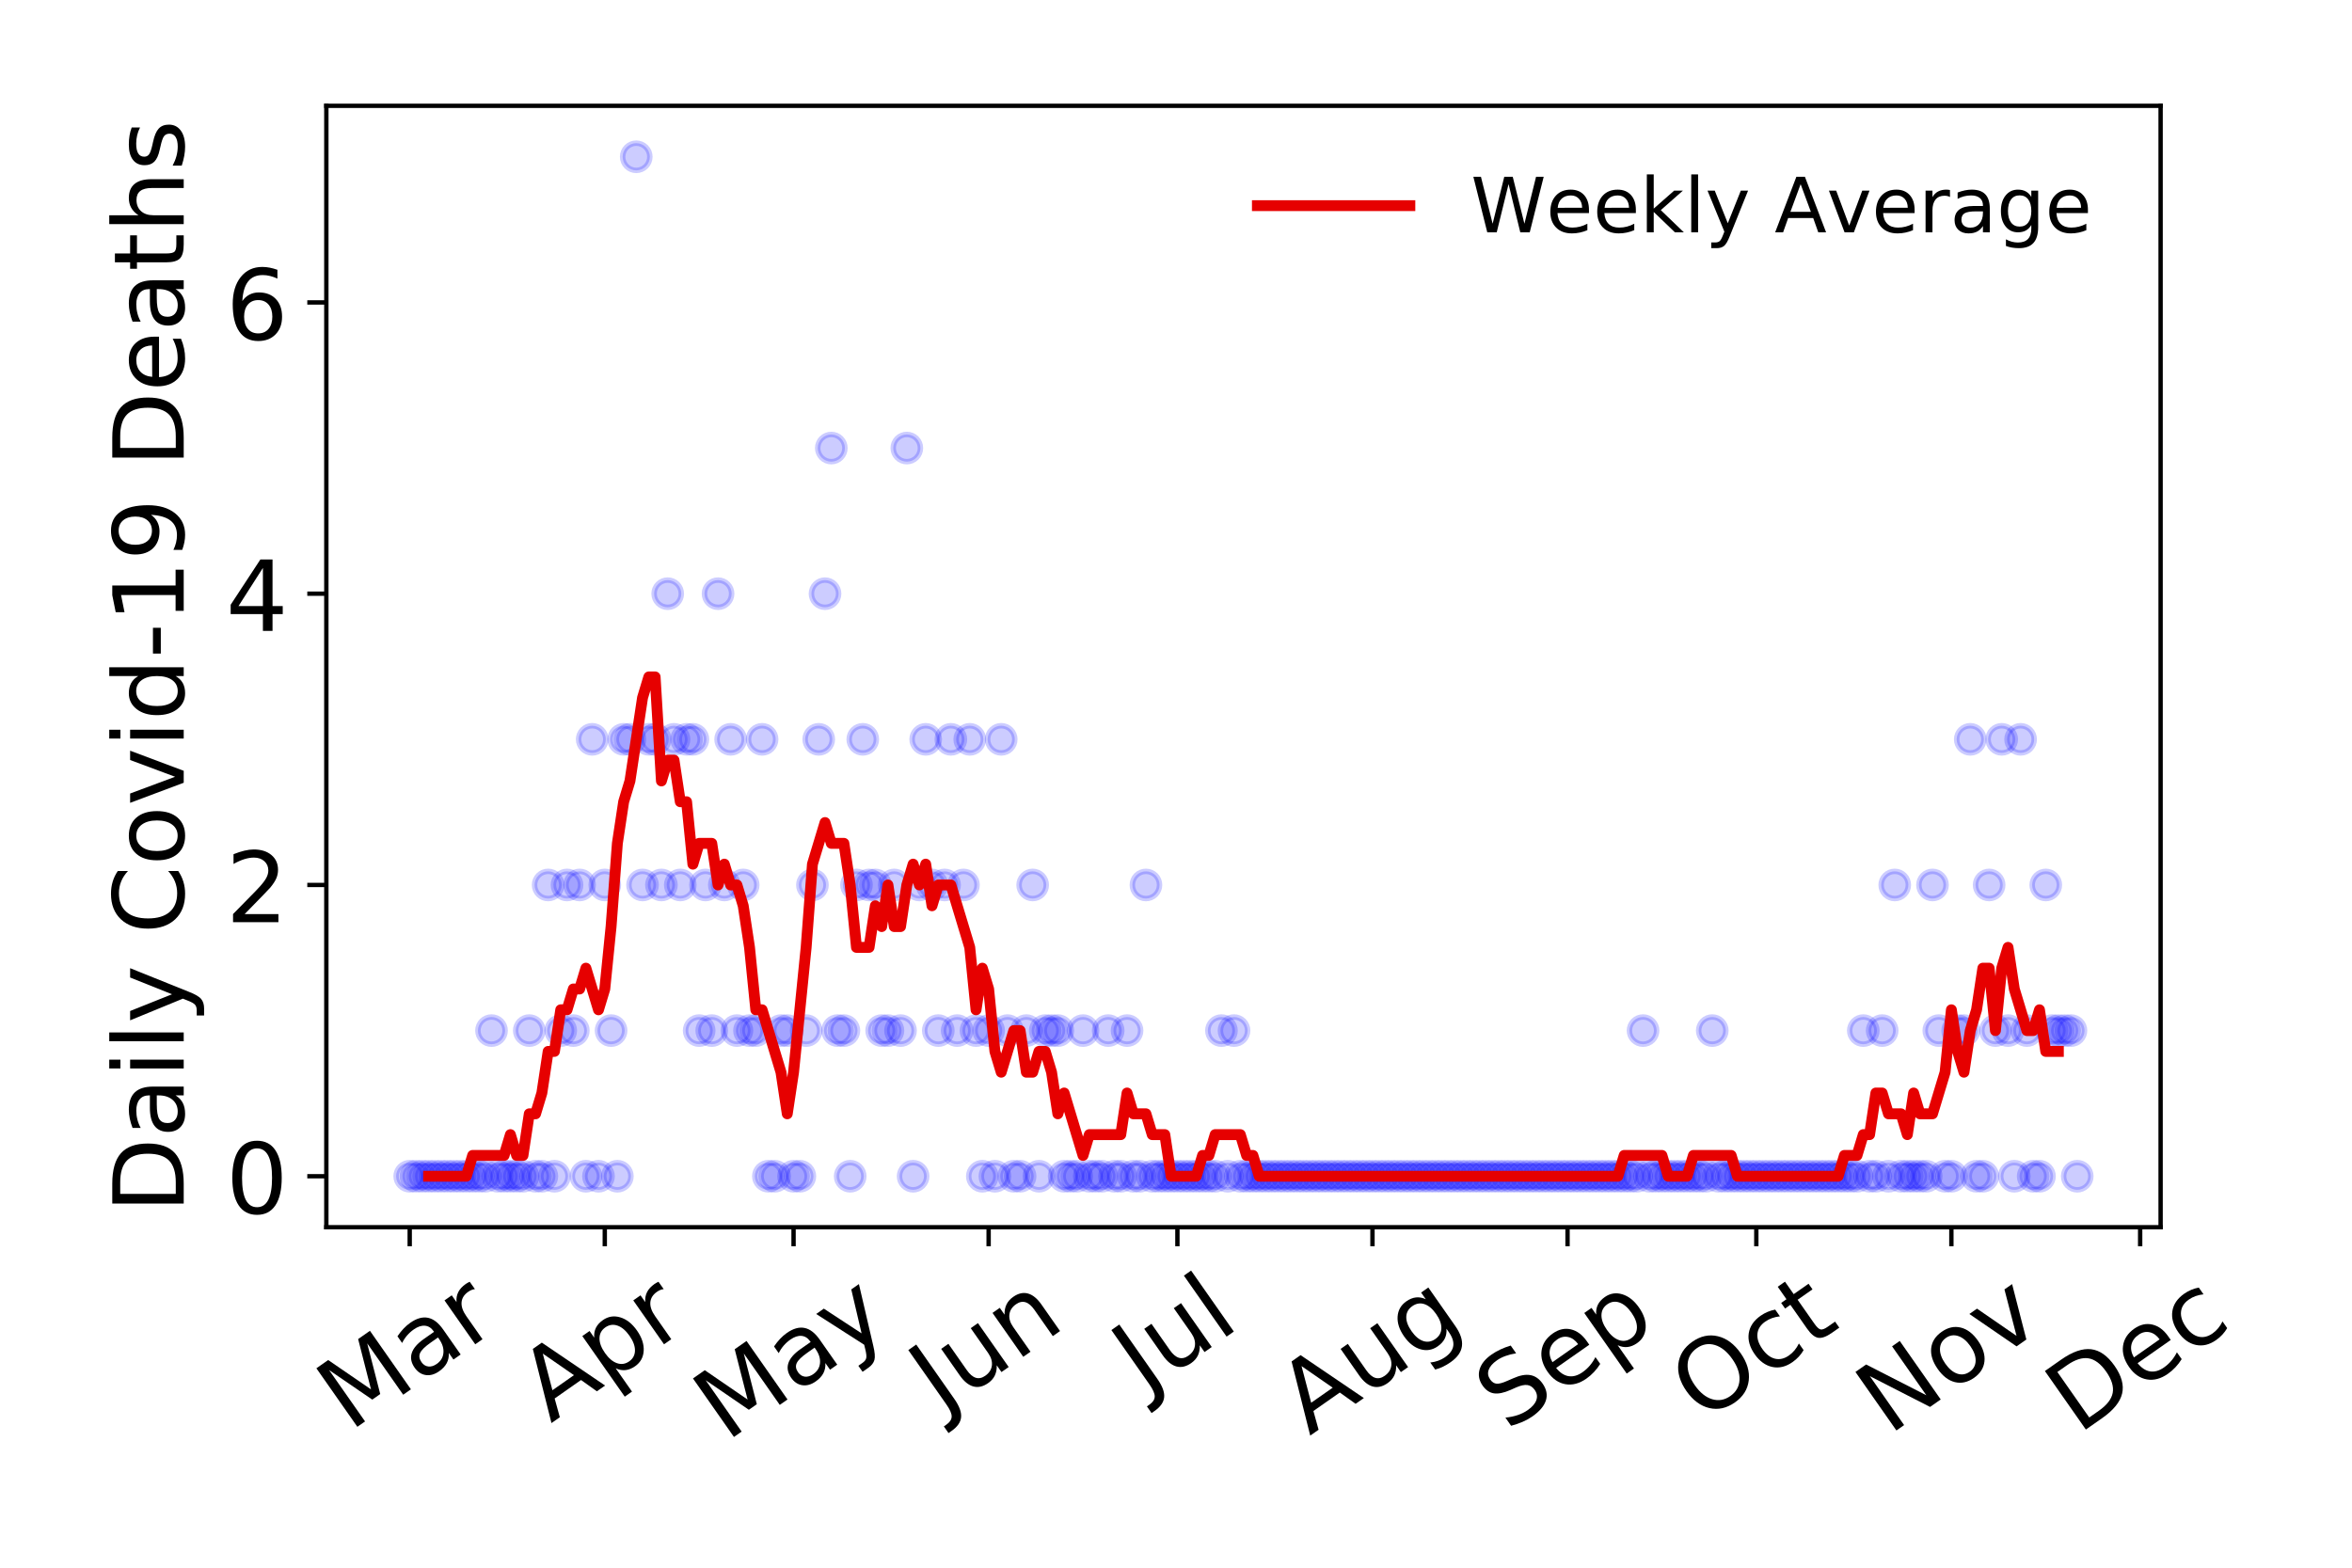 <?xml version="1.0" encoding="utf-8" standalone="no"?>
<!DOCTYPE svg PUBLIC "-//W3C//DTD SVG 1.1//EN"
  "http://www.w3.org/Graphics/SVG/1.1/DTD/svg11.dtd">
<!-- Created with matplotlib (https://matplotlib.org/) -->
<svg height="288pt" version="1.1" viewBox="0 0 432 288" width="432pt" xmlns="http://www.w3.org/2000/svg" xmlns:xlink="http://www.w3.org/1999/xlink">
 <defs>
  <style type="text/css">
*{stroke-linecap:butt;stroke-linejoin:round;}
  </style>
 </defs>
 <g id="figure_1">
  <g id="patch_1">
   <path d="M 0 288 
L 432 288 
L 432 0 
L 0 0 
z
" style="fill:#ffffff;"/>
  </g>
  <g id="axes_1">
   <g id="patch_2">
    <path d="M 59.94 225.45 
L 396.847 225.45 
L 396.847 19.44 
L 59.94 19.44 
z
" style="fill:#ffffff;"/>
   </g>
   <g id="matplotlib.axis_1">
    <g id="xtick_1">
     <g id="line2d_1">
      <defs>
       <path d="M 0 0 
L 0 3.5 
" id="me71feb3f0e" style="stroke:#000000;stroke-width:0.8;"/>
      </defs>
      <g>
       <use style="stroke:#000000;stroke-width:0.8;" x="75.254" xlink:href="#me71feb3f0e" y="225.45"/>
      </g>
     </g>
     <g id="text_1">
      <!-- Mar -->
      <defs>
       <path d="M 9.812 72.906 
L 24.516 72.906 
L 43.109 23.297 
L 61.812 72.906 
L 76.516 72.906 
L 76.516 0 
L 66.891 0 
L 66.891 64.016 
L 48.094 14.016 
L 38.188 14.016 
L 19.391 64.016 
L 19.391 0 
L 9.812 0 
z
" id="DejaVuSans-77"/>
       <path d="M 34.281 27.484 
Q 23.391 27.484 19.188 25 
Q 14.984 22.516 14.984 16.5 
Q 14.984 11.719 18.141 8.906 
Q 21.297 6.109 26.703 6.109 
Q 34.188 6.109 38.703 11.406 
Q 43.219 16.703 43.219 25.484 
L 43.219 27.484 
z
M 52.203 31.203 
L 52.203 0 
L 43.219 0 
L 43.219 8.297 
Q 40.141 3.328 35.547 0.953 
Q 30.953 -1.422 24.312 -1.422 
Q 15.922 -1.422 10.953 3.297 
Q 6 8.016 6 15.922 
Q 6 25.141 12.172 29.828 
Q 18.359 34.516 30.609 34.516 
L 43.219 34.516 
L 43.219 35.406 
Q 43.219 41.609 39.141 45 
Q 35.062 48.391 27.688 48.391 
Q 23 48.391 18.547 47.266 
Q 14.109 46.141 10.016 43.891 
L 10.016 52.203 
Q 14.938 54.109 19.578 55.047 
Q 24.219 56 28.609 56 
Q 40.484 56 46.344 49.844 
Q 52.203 43.703 52.203 31.203 
z
" id="DejaVuSans-97"/>
       <path d="M 41.109 46.297 
Q 39.594 47.172 37.812 47.578 
Q 36.031 48 33.891 48 
Q 26.266 48 22.188 43.047 
Q 18.109 38.094 18.109 28.812 
L 18.109 0 
L 9.078 0 
L 9.078 54.688 
L 18.109 54.688 
L 18.109 46.188 
Q 20.953 51.172 25.484 53.578 
Q 30.031 56 36.531 56 
Q 37.453 56 38.578 55.875 
Q 39.703 55.766 41.062 55.516 
z
" id="DejaVuSans-114"/>
      </defs>
      <g transform="translate(64.193 263.132)rotate(-35)scale(0.18 -0.18)">
       <use xlink:href="#DejaVuSans-77"/>
       <use x="86.279" xlink:href="#DejaVuSans-97"/>
       <use x="147.559" xlink:href="#DejaVuSans-114"/>
      </g>
     </g>
    </g>
    <g id="xtick_2">
     <g id="line2d_2">
      <g>
       <use style="stroke:#000000;stroke-width:0.8;" x="111.083" xlink:href="#me71feb3f0e" y="225.45"/>
      </g>
     </g>
     <g id="text_2">
      <!-- Apr -->
      <defs>
       <path d="M 34.188 63.188 
L 20.797 26.906 
L 47.609 26.906 
z
M 28.609 72.906 
L 39.797 72.906 
L 67.578 0 
L 57.328 0 
L 50.688 18.703 
L 17.828 18.703 
L 11.188 0 
L 0.781 0 
z
" id="DejaVuSans-65"/>
       <path d="M 18.109 8.203 
L 18.109 -20.797 
L 9.078 -20.797 
L 9.078 54.688 
L 18.109 54.688 
L 18.109 46.391 
Q 20.953 51.266 25.266 53.625 
Q 29.594 56 35.594 56 
Q 45.562 56 51.781 48.094 
Q 58.016 40.188 58.016 27.297 
Q 58.016 14.406 51.781 6.484 
Q 45.562 -1.422 35.594 -1.422 
Q 29.594 -1.422 25.266 0.953 
Q 20.953 3.328 18.109 8.203 
z
M 48.688 27.297 
Q 48.688 37.203 44.609 42.844 
Q 40.531 48.484 33.406 48.484 
Q 26.266 48.484 22.188 42.844 
Q 18.109 37.203 18.109 27.297 
Q 18.109 17.391 22.188 11.75 
Q 26.266 6.109 33.406 6.109 
Q 40.531 6.109 44.609 11.75 
Q 48.688 17.391 48.688 27.297 
z
" id="DejaVuSans-112"/>
      </defs>
      <g transform="translate(101.177 261.514)rotate(-35)scale(0.18 -0.18)">
       <use xlink:href="#DejaVuSans-65"/>
       <use x="68.408" xlink:href="#DejaVuSans-112"/>
       <use x="131.885" xlink:href="#DejaVuSans-114"/>
      </g>
     </g>
    </g>
    <g id="xtick_3">
     <g id="line2d_3">
      <g>
       <use style="stroke:#000000;stroke-width:0.8;" x="145.756" xlink:href="#me71feb3f0e" y="225.45"/>
      </g>
     </g>
     <g id="text_3">
      <!-- May -->
      <defs>
       <path d="M 32.172 -5.078 
Q 28.375 -14.844 24.75 -17.812 
Q 21.141 -20.797 15.094 -20.797 
L 7.906 -20.797 
L 7.906 -13.281 
L 13.188 -13.281 
Q 16.891 -13.281 18.938 -11.516 
Q 21 -9.766 23.484 -3.219 
L 25.094 0.875 
L 2.984 54.688 
L 12.5 54.688 
L 29.594 11.922 
L 46.688 54.688 
L 56.203 54.688 
z
" id="DejaVuSans-121"/>
      </defs>
      <g transform="translate(133.362 264.999)rotate(-35)scale(0.18 -0.18)">
       <use xlink:href="#DejaVuSans-77"/>
       <use x="86.279" xlink:href="#DejaVuSans-97"/>
       <use x="147.559" xlink:href="#DejaVuSans-121"/>
      </g>
     </g>
    </g>
    <g id="xtick_4">
     <g id="line2d_4">
      <g>
       <use style="stroke:#000000;stroke-width:0.8;" x="181.585" xlink:href="#me71feb3f0e" y="225.45"/>
      </g>
     </g>
     <g id="text_4">
      <!-- Jun -->
      <defs>
       <path d="M 9.812 72.906 
L 19.672 72.906 
L 19.672 5.078 
Q 19.672 -8.109 14.672 -14.062 
Q 9.672 -20.016 -1.422 -20.016 
L -5.172 -20.016 
L -5.172 -11.719 
L -2.094 -11.719 
Q 4.438 -11.719 7.125 -8.047 
Q 9.812 -4.391 9.812 5.078 
z
" id="DejaVuSans-74"/>
       <path d="M 8.5 21.578 
L 8.5 54.688 
L 17.484 54.688 
L 17.484 21.922 
Q 17.484 14.156 20.5 10.266 
Q 23.531 6.391 29.594 6.391 
Q 36.859 6.391 41.078 11.031 
Q 45.312 15.672 45.312 23.688 
L 45.312 54.688 
L 54.297 54.688 
L 54.297 0 
L 45.312 0 
L 45.312 8.406 
Q 42.047 3.422 37.719 1 
Q 33.406 -1.422 27.688 -1.422 
Q 18.266 -1.422 13.375 4.438 
Q 8.5 10.297 8.5 21.578 
z
M 31.109 56 
z
" id="DejaVuSans-117"/>
       <path d="M 54.891 33.016 
L 54.891 0 
L 45.906 0 
L 45.906 32.719 
Q 45.906 40.484 42.875 44.328 
Q 39.844 48.188 33.797 48.188 
Q 26.516 48.188 22.312 43.547 
Q 18.109 38.922 18.109 30.906 
L 18.109 0 
L 9.078 0 
L 9.078 54.688 
L 18.109 54.688 
L 18.109 46.188 
Q 21.344 51.125 25.703 53.562 
Q 30.078 56 35.797 56 
Q 45.219 56 50.047 50.172 
Q 54.891 44.344 54.891 33.016 
z
" id="DejaVuSans-110"/>
      </defs>
      <g transform="translate(172.914 259.785)rotate(-35)scale(0.18 -0.18)">
       <use xlink:href="#DejaVuSans-74"/>
       <use x="29.492" xlink:href="#DejaVuSans-117"/>
       <use x="92.871" xlink:href="#DejaVuSans-110"/>
      </g>
     </g>
    </g>
    <g id="xtick_5">
     <g id="line2d_5">
      <g>
       <use style="stroke:#000000;stroke-width:0.8;" x="216.258" xlink:href="#me71feb3f0e" y="225.45"/>
      </g>
     </g>
     <g id="text_5">
      <!-- Jul -->
      <defs>
       <path d="M 9.422 75.984 
L 18.406 75.984 
L 18.406 0 
L 9.422 0 
z
" id="DejaVuSans-108"/>
      </defs>
      <g transform="translate(210.211 256.11)rotate(-35)scale(0.18 -0.18)">
       <use xlink:href="#DejaVuSans-74"/>
       <use x="29.492" xlink:href="#DejaVuSans-117"/>
       <use x="92.871" xlink:href="#DejaVuSans-108"/>
      </g>
     </g>
    </g>
    <g id="xtick_6">
     <g id="line2d_6">
      <g>
       <use style="stroke:#000000;stroke-width:0.8;" x="252.087" xlink:href="#me71feb3f0e" y="225.45"/>
      </g>
     </g>
     <g id="text_6">
      <!-- Aug -->
      <defs>
       <path d="M 45.406 27.984 
Q 45.406 37.75 41.375 43.109 
Q 37.359 48.484 30.078 48.484 
Q 22.859 48.484 18.828 43.109 
Q 14.797 37.75 14.797 27.984 
Q 14.797 18.266 18.828 12.891 
Q 22.859 7.516 30.078 7.516 
Q 37.359 7.516 41.375 12.891 
Q 45.406 18.266 45.406 27.984 
z
M 54.391 6.781 
Q 54.391 -7.172 48.188 -13.984 
Q 42 -20.797 29.203 -20.797 
Q 24.469 -20.797 20.266 -20.094 
Q 16.062 -19.391 12.109 -17.922 
L 12.109 -9.188 
Q 16.062 -11.328 19.922 -12.344 
Q 23.781 -13.375 27.781 -13.375 
Q 36.625 -13.375 41.016 -8.766 
Q 45.406 -4.156 45.406 5.172 
L 45.406 9.625 
Q 42.625 4.781 38.281 2.391 
Q 33.938 0 27.875 0 
Q 17.828 0 11.672 7.656 
Q 5.516 15.328 5.516 27.984 
Q 5.516 40.672 11.672 48.328 
Q 17.828 56 27.875 56 
Q 33.938 56 38.281 53.609 
Q 42.625 51.219 45.406 46.391 
L 45.406 54.688 
L 54.391 54.688 
z
" id="DejaVuSans-103"/>
      </defs>
      <g transform="translate(240.54 263.813)rotate(-35)scale(0.18 -0.18)">
       <use xlink:href="#DejaVuSans-65"/>
       <use x="68.408" xlink:href="#DejaVuSans-117"/>
       <use x="131.787" xlink:href="#DejaVuSans-103"/>
      </g>
     </g>
    </g>
    <g id="xtick_7">
     <g id="line2d_7">
      <g>
       <use style="stroke:#000000;stroke-width:0.8;" x="287.915" xlink:href="#me71feb3f0e" y="225.45"/>
      </g>
     </g>
     <g id="text_7">
      <!-- Sep -->
      <defs>
       <path d="M 53.516 70.516 
L 53.516 60.891 
Q 47.906 63.578 42.922 64.891 
Q 37.938 66.219 33.297 66.219 
Q 25.25 66.219 20.875 63.094 
Q 16.5 59.969 16.5 54.203 
Q 16.5 49.359 19.406 46.891 
Q 22.312 44.438 30.422 42.922 
L 36.375 41.703 
Q 47.406 39.594 52.656 34.297 
Q 57.906 29 57.906 20.125 
Q 57.906 9.516 50.797 4.047 
Q 43.703 -1.422 29.984 -1.422 
Q 24.812 -1.422 18.969 -0.25 
Q 13.141 0.922 6.891 3.219 
L 6.891 13.375 
Q 12.891 10.016 18.656 8.297 
Q 24.422 6.594 29.984 6.594 
Q 38.422 6.594 43.016 9.906 
Q 47.609 13.234 47.609 19.391 
Q 47.609 24.75 44.312 27.781 
Q 41.016 30.812 33.5 32.328 
L 27.484 33.5 
Q 16.453 35.688 11.516 40.375 
Q 6.594 45.062 6.594 53.422 
Q 6.594 63.094 13.406 68.656 
Q 20.219 74.219 32.172 74.219 
Q 37.312 74.219 42.625 73.281 
Q 47.953 72.359 53.516 70.516 
z
" id="DejaVuSans-83"/>
       <path d="M 56.203 29.594 
L 56.203 25.203 
L 14.891 25.203 
Q 15.484 15.922 20.484 11.062 
Q 25.484 6.203 34.422 6.203 
Q 39.594 6.203 44.453 7.469 
Q 49.312 8.734 54.109 11.281 
L 54.109 2.781 
Q 49.266 0.734 44.188 -0.344 
Q 39.109 -1.422 33.891 -1.422 
Q 20.797 -1.422 13.156 6.188 
Q 5.516 13.812 5.516 26.812 
Q 5.516 40.234 12.766 48.109 
Q 20.016 56 32.328 56 
Q 43.359 56 49.781 48.891 
Q 56.203 41.797 56.203 29.594 
z
M 47.219 32.234 
Q 47.125 39.594 43.094 43.984 
Q 39.062 48.391 32.422 48.391 
Q 24.906 48.391 20.391 44.141 
Q 15.875 39.891 15.188 32.172 
z
" id="DejaVuSans-101"/>
      </defs>
      <g transform="translate(276.867 263.115)rotate(-35)scale(0.18 -0.18)">
       <use xlink:href="#DejaVuSans-83"/>
       <use x="63.477" xlink:href="#DejaVuSans-101"/>
       <use x="125" xlink:href="#DejaVuSans-112"/>
      </g>
     </g>
    </g>
    <g id="xtick_8">
     <g id="line2d_8">
      <g>
       <use style="stroke:#000000;stroke-width:0.8;" x="322.588" xlink:href="#me71feb3f0e" y="225.45"/>
      </g>
     </g>
     <g id="text_8">
      <!-- Oct -->
      <defs>
       <path d="M 39.406 66.219 
Q 28.656 66.219 22.328 58.203 
Q 16.016 50.203 16.016 36.375 
Q 16.016 22.609 22.328 14.594 
Q 28.656 6.594 39.406 6.594 
Q 50.141 6.594 56.422 14.594 
Q 62.703 22.609 62.703 36.375 
Q 62.703 50.203 56.422 58.203 
Q 50.141 66.219 39.406 66.219 
z
M 39.406 74.219 
Q 54.734 74.219 63.906 63.938 
Q 73.094 53.656 73.094 36.375 
Q 73.094 19.141 63.906 8.859 
Q 54.734 -1.422 39.406 -1.422 
Q 24.031 -1.422 14.812 8.828 
Q 5.609 19.094 5.609 36.375 
Q 5.609 53.656 14.812 63.938 
Q 24.031 74.219 39.406 74.219 
z
" id="DejaVuSans-79"/>
       <path d="M 48.781 52.594 
L 48.781 44.188 
Q 44.969 46.297 41.141 47.344 
Q 37.312 48.391 33.406 48.391 
Q 24.656 48.391 19.812 42.844 
Q 14.984 37.312 14.984 27.297 
Q 14.984 17.281 19.812 11.734 
Q 24.656 6.203 33.406 6.203 
Q 37.312 6.203 41.141 7.25 
Q 44.969 8.297 48.781 10.406 
L 48.781 2.094 
Q 45.016 0.344 40.984 -0.531 
Q 36.969 -1.422 32.422 -1.422 
Q 20.062 -1.422 12.781 6.344 
Q 5.516 14.109 5.516 27.297 
Q 5.516 40.672 12.859 48.328 
Q 20.219 56 33.016 56 
Q 37.156 56 41.109 55.141 
Q 45.062 54.297 48.781 52.594 
z
" id="DejaVuSans-99"/>
       <path d="M 18.312 70.219 
L 18.312 54.688 
L 36.812 54.688 
L 36.812 47.703 
L 18.312 47.703 
L 18.312 18.016 
Q 18.312 11.328 20.141 9.422 
Q 21.969 7.516 27.594 7.516 
L 36.812 7.516 
L 36.812 0 
L 27.594 0 
Q 17.188 0 13.234 3.875 
Q 9.281 7.766 9.281 18.016 
L 9.281 47.703 
L 2.688 47.703 
L 2.688 54.688 
L 9.281 54.688 
L 9.281 70.219 
z
" id="DejaVuSans-116"/>
      </defs>
      <g transform="translate(312.69 261.505)rotate(-35)scale(0.18 -0.18)">
       <use xlink:href="#DejaVuSans-79"/>
       <use x="78.711" xlink:href="#DejaVuSans-99"/>
       <use x="133.691" xlink:href="#DejaVuSans-116"/>
      </g>
     </g>
    </g>
    <g id="xtick_9">
     <g id="line2d_9">
      <g>
       <use style="stroke:#000000;stroke-width:0.8;" x="358.417" xlink:href="#me71feb3f0e" y="225.45"/>
      </g>
     </g>
     <g id="text_9">
      <!-- Nov -->
      <defs>
       <path d="M 9.812 72.906 
L 23.094 72.906 
L 55.422 11.922 
L 55.422 72.906 
L 64.984 72.906 
L 64.984 0 
L 51.703 0 
L 19.391 60.984 
L 19.391 0 
L 9.812 0 
z
" id="DejaVuSans-78"/>
       <path d="M 30.609 48.391 
Q 23.391 48.391 19.188 42.75 
Q 14.984 37.109 14.984 27.297 
Q 14.984 17.484 19.156 11.844 
Q 23.344 6.203 30.609 6.203 
Q 37.797 6.203 41.984 11.859 
Q 46.188 17.531 46.188 27.297 
Q 46.188 37.016 41.984 42.703 
Q 37.797 48.391 30.609 48.391 
z
M 30.609 56 
Q 42.328 56 49.016 48.375 
Q 55.719 40.766 55.719 27.297 
Q 55.719 13.875 49.016 6.219 
Q 42.328 -1.422 30.609 -1.422 
Q 18.844 -1.422 12.172 6.219 
Q 5.516 13.875 5.516 27.297 
Q 5.516 40.766 12.172 48.375 
Q 18.844 56 30.609 56 
z
" id="DejaVuSans-111"/>
       <path d="M 2.984 54.688 
L 12.5 54.688 
L 29.594 8.797 
L 46.688 54.688 
L 56.203 54.688 
L 35.688 0 
L 23.484 0 
z
" id="DejaVuSans-118"/>
      </defs>
      <g transform="translate(346.876 263.805)rotate(-35)scale(0.18 -0.18)">
       <use xlink:href="#DejaVuSans-78"/>
       <use x="74.805" xlink:href="#DejaVuSans-111"/>
       <use x="135.986" xlink:href="#DejaVuSans-118"/>
      </g>
     </g>
    </g>
    <g id="xtick_10">
     <g id="line2d_10">
      <g>
       <use style="stroke:#000000;stroke-width:0.8;" x="393.09" xlink:href="#me71feb3f0e" y="225.45"/>
      </g>
     </g>
     <g id="text_10">
      <!-- Dec -->
      <defs>
       <path d="M 19.672 64.797 
L 19.672 8.109 
L 31.594 8.109 
Q 46.688 8.109 53.688 14.938 
Q 60.688 21.781 60.688 36.531 
Q 60.688 51.172 53.688 57.984 
Q 46.688 64.797 31.594 64.797 
z
M 9.812 72.906 
L 30.078 72.906 
Q 51.266 72.906 61.172 64.094 
Q 71.094 55.281 71.094 36.531 
Q 71.094 17.672 61.125 8.828 
Q 51.172 0 30.078 0 
L 9.812 0 
z
" id="DejaVuSans-68"/>
      </defs>
      <g transform="translate(381.673 263.633)rotate(-35)scale(0.18 -0.18)">
       <use xlink:href="#DejaVuSans-68"/>
       <use x="77.002" xlink:href="#DejaVuSans-101"/>
       <use x="138.525" xlink:href="#DejaVuSans-99"/>
      </g>
     </g>
    </g>
   </g>
   <g id="matplotlib.axis_2">
    <g id="ytick_1">
     <g id="line2d_11">
      <defs>
       <path d="M 0 0 
L -3.5 0 
" id="mf154112969" style="stroke:#000000;stroke-width:0.8;"/>
      </defs>
      <g>
       <use style="stroke:#000000;stroke-width:0.8;" x="59.94" xlink:href="#mf154112969" y="216.085"/>
      </g>
     </g>
     <g id="text_11">
      <!-- 0 -->
      <defs>
       <path d="M 31.781 66.406 
Q 24.172 66.406 20.328 58.906 
Q 16.5 51.422 16.5 36.375 
Q 16.5 21.391 20.328 13.891 
Q 24.172 6.391 31.781 6.391 
Q 39.453 6.391 43.281 13.891 
Q 47.125 21.391 47.125 36.375 
Q 47.125 51.422 43.281 58.906 
Q 39.453 66.406 31.781 66.406 
z
M 31.781 74.219 
Q 44.047 74.219 50.516 64.516 
Q 56.984 54.828 56.984 36.375 
Q 56.984 17.969 50.516 8.266 
Q 44.047 -1.422 31.781 -1.422 
Q 19.531 -1.422 13.062 8.266 
Q 6.594 17.969 6.594 36.375 
Q 6.594 54.828 13.062 64.516 
Q 19.531 74.219 31.781 74.219 
z
" id="DejaVuSans-48"/>
      </defs>
      <g transform="translate(41.487 222.924)scale(0.18 -0.18)">
       <use xlink:href="#DejaVuSans-48"/>
      </g>
     </g>
    </g>
    <g id="ytick_2">
     <g id="line2d_12">
      <g>
       <use style="stroke:#000000;stroke-width:0.8;" x="59.94" xlink:href="#mf154112969" y="162.576"/>
      </g>
     </g>
     <g id="text_12">
      <!-- 2 -->
      <defs>
       <path d="M 19.188 8.297 
L 53.609 8.297 
L 53.609 0 
L 7.328 0 
L 7.328 8.297 
Q 12.938 14.109 22.625 23.891 
Q 32.328 33.688 34.812 36.531 
Q 39.547 41.844 41.422 45.531 
Q 43.312 49.219 43.312 52.781 
Q 43.312 58.594 39.234 62.25 
Q 35.156 65.922 28.609 65.922 
Q 23.969 65.922 18.812 64.312 
Q 13.672 62.703 7.812 59.422 
L 7.812 69.391 
Q 13.766 71.781 18.938 73 
Q 24.125 74.219 28.422 74.219 
Q 39.75 74.219 46.484 68.547 
Q 53.219 62.891 53.219 53.422 
Q 53.219 48.922 51.531 44.891 
Q 49.859 40.875 45.406 35.406 
Q 44.188 33.984 37.641 27.219 
Q 31.109 20.453 19.188 8.297 
z
" id="DejaVuSans-50"/>
      </defs>
      <g transform="translate(41.487 169.415)scale(0.18 -0.18)">
       <use xlink:href="#DejaVuSans-50"/>
      </g>
     </g>
    </g>
    <g id="ytick_3">
     <g id="line2d_13">
      <g>
       <use style="stroke:#000000;stroke-width:0.8;" x="59.94" xlink:href="#mf154112969" y="109.068"/>
      </g>
     </g>
     <g id="text_13">
      <!-- 4 -->
      <defs>
       <path d="M 37.797 64.312 
L 12.891 25.391 
L 37.797 25.391 
z
M 35.203 72.906 
L 47.609 72.906 
L 47.609 25.391 
L 58.016 25.391 
L 58.016 17.188 
L 47.609 17.188 
L 47.609 0 
L 37.797 0 
L 37.797 17.188 
L 4.891 17.188 
L 4.891 26.703 
z
" id="DejaVuSans-52"/>
      </defs>
      <g transform="translate(41.487 115.906)scale(0.18 -0.18)">
       <use xlink:href="#DejaVuSans-52"/>
      </g>
     </g>
    </g>
    <g id="ytick_4">
     <g id="line2d_14">
      <g>
       <use style="stroke:#000000;stroke-width:0.8;" x="59.94" xlink:href="#mf154112969" y="55.559"/>
      </g>
     </g>
     <g id="text_14">
      <!-- 6 -->
      <defs>
       <path d="M 33.016 40.375 
Q 26.375 40.375 22.484 35.828 
Q 18.609 31.297 18.609 23.391 
Q 18.609 15.531 22.484 10.953 
Q 26.375 6.391 33.016 6.391 
Q 39.656 6.391 43.531 10.953 
Q 47.406 15.531 47.406 23.391 
Q 47.406 31.297 43.531 35.828 
Q 39.656 40.375 33.016 40.375 
z
M 52.594 71.297 
L 52.594 62.312 
Q 48.875 64.062 45.094 64.984 
Q 41.312 65.922 37.594 65.922 
Q 27.828 65.922 22.672 59.328 
Q 17.531 52.734 16.797 39.406 
Q 19.672 43.656 24.016 45.922 
Q 28.375 48.188 33.594 48.188 
Q 44.578 48.188 50.953 41.516 
Q 57.328 34.859 57.328 23.391 
Q 57.328 12.156 50.688 5.359 
Q 44.047 -1.422 33.016 -1.422 
Q 20.359 -1.422 13.672 8.266 
Q 6.984 17.969 6.984 36.375 
Q 6.984 53.656 15.188 63.938 
Q 23.391 74.219 37.203 74.219 
Q 40.922 74.219 44.703 73.484 
Q 48.484 72.75 52.594 71.297 
z
" id="DejaVuSans-54"/>
      </defs>
      <g transform="translate(41.487 62.397)scale(0.18 -0.18)">
       <use xlink:href="#DejaVuSans-54"/>
      </g>
     </g>
    </g>
    <g id="text_15">
     <!-- Daily Covid-19 Deaths -->
     <defs>
      <path d="M 9.422 54.688 
L 18.406 54.688 
L 18.406 0 
L 9.422 0 
z
M 9.422 75.984 
L 18.406 75.984 
L 18.406 64.594 
L 9.422 64.594 
z
" id="DejaVuSans-105"/>
      <path id="DejaVuSans-32"/>
      <path d="M 64.406 67.281 
L 64.406 56.891 
Q 59.422 61.531 53.781 63.812 
Q 48.141 66.109 41.797 66.109 
Q 29.297 66.109 22.656 58.469 
Q 16.016 50.828 16.016 36.375 
Q 16.016 21.969 22.656 14.328 
Q 29.297 6.688 41.797 6.688 
Q 48.141 6.688 53.781 8.984 
Q 59.422 11.281 64.406 15.922 
L 64.406 5.609 
Q 59.234 2.094 53.438 0.328 
Q 47.656 -1.422 41.219 -1.422 
Q 24.656 -1.422 15.125 8.703 
Q 5.609 18.844 5.609 36.375 
Q 5.609 53.953 15.125 64.078 
Q 24.656 74.219 41.219 74.219 
Q 47.75 74.219 53.531 72.484 
Q 59.328 70.75 64.406 67.281 
z
" id="DejaVuSans-67"/>
      <path d="M 45.406 46.391 
L 45.406 75.984 
L 54.391 75.984 
L 54.391 0 
L 45.406 0 
L 45.406 8.203 
Q 42.578 3.328 38.25 0.953 
Q 33.938 -1.422 27.875 -1.422 
Q 17.969 -1.422 11.734 6.484 
Q 5.516 14.406 5.516 27.297 
Q 5.516 40.188 11.734 48.094 
Q 17.969 56 27.875 56 
Q 33.938 56 38.25 53.625 
Q 42.578 51.266 45.406 46.391 
z
M 14.797 27.297 
Q 14.797 17.391 18.875 11.75 
Q 22.953 6.109 30.078 6.109 
Q 37.203 6.109 41.297 11.75 
Q 45.406 17.391 45.406 27.297 
Q 45.406 37.203 41.297 42.844 
Q 37.203 48.484 30.078 48.484 
Q 22.953 48.484 18.875 42.844 
Q 14.797 37.203 14.797 27.297 
z
" id="DejaVuSans-100"/>
      <path d="M 4.891 31.391 
L 31.203 31.391 
L 31.203 23.391 
L 4.891 23.391 
z
" id="DejaVuSans-45"/>
      <path d="M 12.406 8.297 
L 28.516 8.297 
L 28.516 63.922 
L 10.984 60.406 
L 10.984 69.391 
L 28.422 72.906 
L 38.281 72.906 
L 38.281 8.297 
L 54.391 8.297 
L 54.391 0 
L 12.406 0 
z
" id="DejaVuSans-49"/>
      <path d="M 10.984 1.516 
L 10.984 10.5 
Q 14.703 8.734 18.5 7.812 
Q 22.312 6.891 25.984 6.891 
Q 35.75 6.891 40.891 13.453 
Q 46.047 20.016 46.781 33.406 
Q 43.953 29.203 39.594 26.953 
Q 35.25 24.703 29.984 24.703 
Q 19.047 24.703 12.672 31.312 
Q 6.297 37.938 6.297 49.422 
Q 6.297 60.641 12.938 67.422 
Q 19.578 74.219 30.609 74.219 
Q 43.266 74.219 49.922 64.516 
Q 56.594 54.828 56.594 36.375 
Q 56.594 19.141 48.406 8.859 
Q 40.234 -1.422 26.422 -1.422 
Q 22.703 -1.422 18.891 -0.688 
Q 15.094 0.047 10.984 1.516 
z
M 30.609 32.422 
Q 37.25 32.422 41.125 36.953 
Q 45.016 41.5 45.016 49.422 
Q 45.016 57.281 41.125 61.844 
Q 37.25 66.406 30.609 66.406 
Q 23.969 66.406 20.094 61.844 
Q 16.219 57.281 16.219 49.422 
Q 16.219 41.5 20.094 36.953 
Q 23.969 32.422 30.609 32.422 
z
" id="DejaVuSans-57"/>
      <path d="M 54.891 33.016 
L 54.891 0 
L 45.906 0 
L 45.906 32.719 
Q 45.906 40.484 42.875 44.328 
Q 39.844 48.188 33.797 48.188 
Q 26.516 48.188 22.312 43.547 
Q 18.109 38.922 18.109 30.906 
L 18.109 0 
L 9.078 0 
L 9.078 75.984 
L 18.109 75.984 
L 18.109 46.188 
Q 21.344 51.125 25.703 53.562 
Q 30.078 56 35.797 56 
Q 45.219 56 50.047 50.172 
Q 54.891 44.344 54.891 33.016 
z
" id="DejaVuSans-104"/>
      <path d="M 44.281 53.078 
L 44.281 44.578 
Q 40.484 46.531 36.375 47.5 
Q 32.281 48.484 27.875 48.484 
Q 21.188 48.484 17.844 46.438 
Q 14.5 44.391 14.5 40.281 
Q 14.5 37.156 16.891 35.375 
Q 19.281 33.594 26.516 31.984 
L 29.594 31.297 
Q 39.156 29.25 43.188 25.516 
Q 47.219 21.781 47.219 15.094 
Q 47.219 7.469 41.188 3.016 
Q 35.156 -1.422 24.609 -1.422 
Q 20.219 -1.422 15.453 -0.562 
Q 10.688 0.297 5.422 2 
L 5.422 11.281 
Q 10.406 8.688 15.234 7.391 
Q 20.062 6.109 24.812 6.109 
Q 31.156 6.109 34.562 8.281 
Q 37.984 10.453 37.984 14.406 
Q 37.984 18.062 35.516 20.016 
Q 33.062 21.969 24.703 23.781 
L 21.578 24.516 
Q 13.234 26.266 9.516 29.906 
Q 5.812 33.547 5.812 39.891 
Q 5.812 47.609 11.281 51.797 
Q 16.75 56 26.812 56 
Q 31.781 56 36.172 55.266 
Q 40.578 54.547 44.281 53.078 
z
" id="DejaVuSans-115"/>
     </defs>
     <g transform="translate(33.744 222.874)rotate(-90)scale(0.18 -0.18)">
      <use xlink:href="#DejaVuSans-68"/>
      <use x="77.002" xlink:href="#DejaVuSans-97"/>
      <use x="138.281" xlink:href="#DejaVuSans-105"/>
      <use x="166.064" xlink:href="#DejaVuSans-108"/>
      <use x="193.848" xlink:href="#DejaVuSans-121"/>
      <use x="253.027" xlink:href="#DejaVuSans-32"/>
      <use x="284.814" xlink:href="#DejaVuSans-67"/>
      <use x="354.639" xlink:href="#DejaVuSans-111"/>
      <use x="415.82" xlink:href="#DejaVuSans-118"/>
      <use x="475" xlink:href="#DejaVuSans-105"/>
      <use x="502.783" xlink:href="#DejaVuSans-100"/>
      <use x="566.26" xlink:href="#DejaVuSans-45"/>
      <use x="602.344" xlink:href="#DejaVuSans-49"/>
      <use x="665.967" xlink:href="#DejaVuSans-57"/>
      <use x="729.59" xlink:href="#DejaVuSans-32"/>
      <use x="761.377" xlink:href="#DejaVuSans-68"/>
      <use x="838.379" xlink:href="#DejaVuSans-101"/>
      <use x="899.902" xlink:href="#DejaVuSans-97"/>
      <use x="961.182" xlink:href="#DejaVuSans-116"/>
      <use x="1000.391" xlink:href="#DejaVuSans-104"/>
      <use x="1063.77" xlink:href="#DejaVuSans-115"/>
     </g>
    </g>
   </g>
   <g id="line2d_15">
    <defs>
     <path d="M 0 2.5 
C 0.663 2.5 1.299 2.237 1.768 1.768 
C 2.237 1.299 2.5 0.663 2.5 0 
C 2.5 -0.663 2.237 -1.299 1.768 -1.768 
C 1.299 -2.237 0.663 -2.5 0 -2.5 
C -0.663 -2.5 -1.299 -2.237 -1.768 -1.768 
C -2.237 -1.299 -2.5 -0.663 -2.5 0 
C -2.5 0.663 -2.237 1.299 -1.768 1.768 
C -1.299 2.237 -0.663 2.5 0 2.5 
z
" id="m320802c2c6" style="stroke:#0000ff;stroke-opacity:0.2;"/>
    </defs>
    <g clip-path="url(#p4e6a28ec98)">
     <use style="fill:#0000ff;fill-opacity:0.2;stroke:#0000ff;stroke-opacity:0.2;" x="75.254" xlink:href="#m320802c2c6" y="216.085"/>
     <use style="fill:#0000ff;fill-opacity:0.2;stroke:#0000ff;stroke-opacity:0.2;" x="76.41" xlink:href="#m320802c2c6" y="216.085"/>
     <use style="fill:#0000ff;fill-opacity:0.2;stroke:#0000ff;stroke-opacity:0.2;" x="77.565" xlink:href="#m320802c2c6" y="216.085"/>
     <use style="fill:#0000ff;fill-opacity:0.2;stroke:#0000ff;stroke-opacity:0.2;" x="78.721" xlink:href="#m320802c2c6" y="216.085"/>
     <use style="fill:#0000ff;fill-opacity:0.2;stroke:#0000ff;stroke-opacity:0.2;" x="79.877" xlink:href="#m320802c2c6" y="216.085"/>
     <use style="fill:#0000ff;fill-opacity:0.2;stroke:#0000ff;stroke-opacity:0.2;" x="81.033" xlink:href="#m320802c2c6" y="216.085"/>
     <use style="fill:#0000ff;fill-opacity:0.2;stroke:#0000ff;stroke-opacity:0.2;" x="82.189" xlink:href="#m320802c2c6" y="216.085"/>
     <use style="fill:#0000ff;fill-opacity:0.2;stroke:#0000ff;stroke-opacity:0.2;" x="83.344" xlink:href="#m320802c2c6" y="216.085"/>
     <use style="fill:#0000ff;fill-opacity:0.2;stroke:#0000ff;stroke-opacity:0.2;" x="84.5" xlink:href="#m320802c2c6" y="216.085"/>
     <use style="fill:#0000ff;fill-opacity:0.2;stroke:#0000ff;stroke-opacity:0.2;" x="85.656" xlink:href="#m320802c2c6" y="216.085"/>
     <use style="fill:#0000ff;fill-opacity:0.2;stroke:#0000ff;stroke-opacity:0.2;" x="86.812" xlink:href="#m320802c2c6" y="216.085"/>
     <use style="fill:#0000ff;fill-opacity:0.2;stroke:#0000ff;stroke-opacity:0.2;" x="87.967" xlink:href="#m320802c2c6" y="216.085"/>
     <use style="fill:#0000ff;fill-opacity:0.2;stroke:#0000ff;stroke-opacity:0.2;" x="89.123" xlink:href="#m320802c2c6" y="216.085"/>
     <use style="fill:#0000ff;fill-opacity:0.2;stroke:#0000ff;stroke-opacity:0.2;" x="90.279" xlink:href="#m320802c2c6" y="189.331"/>
     <use style="fill:#0000ff;fill-opacity:0.2;stroke:#0000ff;stroke-opacity:0.2;" x="91.435" xlink:href="#m320802c2c6" y="216.085"/>
     <use style="fill:#0000ff;fill-opacity:0.2;stroke:#0000ff;stroke-opacity:0.2;" x="92.59" xlink:href="#m320802c2c6" y="216.085"/>
     <use style="fill:#0000ff;fill-opacity:0.2;stroke:#0000ff;stroke-opacity:0.2;" x="93.746" xlink:href="#m320802c2c6" y="216.085"/>
     <use style="fill:#0000ff;fill-opacity:0.2;stroke:#0000ff;stroke-opacity:0.2;" x="94.902" xlink:href="#m320802c2c6" y="216.085"/>
     <use style="fill:#0000ff;fill-opacity:0.2;stroke:#0000ff;stroke-opacity:0.2;" x="96.058" xlink:href="#m320802c2c6" y="216.085"/>
     <use style="fill:#0000ff;fill-opacity:0.2;stroke:#0000ff;stroke-opacity:0.2;" x="97.214" xlink:href="#m320802c2c6" y="189.331"/>
     <use style="fill:#0000ff;fill-opacity:0.2;stroke:#0000ff;stroke-opacity:0.2;" x="98.369" xlink:href="#m320802c2c6" y="216.085"/>
     <use style="fill:#0000ff;fill-opacity:0.2;stroke:#0000ff;stroke-opacity:0.2;" x="99.525" xlink:href="#m320802c2c6" y="216.085"/>
     <use style="fill:#0000ff;fill-opacity:0.2;stroke:#0000ff;stroke-opacity:0.2;" x="100.681" xlink:href="#m320802c2c6" y="162.576"/>
     <use style="fill:#0000ff;fill-opacity:0.2;stroke:#0000ff;stroke-opacity:0.2;" x="101.837" xlink:href="#m320802c2c6" y="216.085"/>
     <use style="fill:#0000ff;fill-opacity:0.2;stroke:#0000ff;stroke-opacity:0.2;" x="102.992" xlink:href="#m320802c2c6" y="189.331"/>
     <use style="fill:#0000ff;fill-opacity:0.2;stroke:#0000ff;stroke-opacity:0.2;" x="104.148" xlink:href="#m320802c2c6" y="162.576"/>
     <use style="fill:#0000ff;fill-opacity:0.2;stroke:#0000ff;stroke-opacity:0.2;" x="105.304" xlink:href="#m320802c2c6" y="189.331"/>
     <use style="fill:#0000ff;fill-opacity:0.2;stroke:#0000ff;stroke-opacity:0.2;" x="106.46" xlink:href="#m320802c2c6" y="162.576"/>
     <use style="fill:#0000ff;fill-opacity:0.2;stroke:#0000ff;stroke-opacity:0.2;" x="107.615" xlink:href="#m320802c2c6" y="216.085"/>
     <use style="fill:#0000ff;fill-opacity:0.2;stroke:#0000ff;stroke-opacity:0.2;" x="108.771" xlink:href="#m320802c2c6" y="135.822"/>
     <use style="fill:#0000ff;fill-opacity:0.2;stroke:#0000ff;stroke-opacity:0.2;" x="109.927" xlink:href="#m320802c2c6" y="216.085"/>
     <use style="fill:#0000ff;fill-opacity:0.2;stroke:#0000ff;stroke-opacity:0.2;" x="111.083" xlink:href="#m320802c2c6" y="162.576"/>
     <use style="fill:#0000ff;fill-opacity:0.2;stroke:#0000ff;stroke-opacity:0.2;" x="112.239" xlink:href="#m320802c2c6" y="189.331"/>
     <use style="fill:#0000ff;fill-opacity:0.2;stroke:#0000ff;stroke-opacity:0.2;" x="113.394" xlink:href="#m320802c2c6" y="216.085"/>
     <use style="fill:#0000ff;fill-opacity:0.2;stroke:#0000ff;stroke-opacity:0.2;" x="114.55" xlink:href="#m320802c2c6" y="135.822"/>
     <use style="fill:#0000ff;fill-opacity:0.2;stroke:#0000ff;stroke-opacity:0.2;" x="115.706" xlink:href="#m320802c2c6" y="135.822"/>
     <use style="fill:#0000ff;fill-opacity:0.2;stroke:#0000ff;stroke-opacity:0.2;" x="116.862" xlink:href="#m320802c2c6" y="28.804"/>
     <use style="fill:#0000ff;fill-opacity:0.2;stroke:#0000ff;stroke-opacity:0.2;" x="118.017" xlink:href="#m320802c2c6" y="162.576"/>
     <use style="fill:#0000ff;fill-opacity:0.2;stroke:#0000ff;stroke-opacity:0.2;" x="119.173" xlink:href="#m320802c2c6" y="135.822"/>
     <use style="fill:#0000ff;fill-opacity:0.2;stroke:#0000ff;stroke-opacity:0.2;" x="120.329" xlink:href="#m320802c2c6" y="135.822"/>
     <use style="fill:#0000ff;fill-opacity:0.2;stroke:#0000ff;stroke-opacity:0.2;" x="121.485" xlink:href="#m320802c2c6" y="162.576"/>
     <use style="fill:#0000ff;fill-opacity:0.2;stroke:#0000ff;stroke-opacity:0.2;" x="122.64" xlink:href="#m320802c2c6" y="109.068"/>
     <use style="fill:#0000ff;fill-opacity:0.2;stroke:#0000ff;stroke-opacity:0.2;" x="123.796" xlink:href="#m320802c2c6" y="135.822"/>
     <use style="fill:#0000ff;fill-opacity:0.2;stroke:#0000ff;stroke-opacity:0.2;" x="124.952" xlink:href="#m320802c2c6" y="162.576"/>
     <use style="fill:#0000ff;fill-opacity:0.2;stroke:#0000ff;stroke-opacity:0.2;" x="126.108" xlink:href="#m320802c2c6" y="135.822"/>
     <use style="fill:#0000ff;fill-opacity:0.2;stroke:#0000ff;stroke-opacity:0.2;" x="127.264" xlink:href="#m320802c2c6" y="135.822"/>
     <use style="fill:#0000ff;fill-opacity:0.2;stroke:#0000ff;stroke-opacity:0.2;" x="128.419" xlink:href="#m320802c2c6" y="189.331"/>
     <use style="fill:#0000ff;fill-opacity:0.2;stroke:#0000ff;stroke-opacity:0.2;" x="129.575" xlink:href="#m320802c2c6" y="162.576"/>
     <use style="fill:#0000ff;fill-opacity:0.2;stroke:#0000ff;stroke-opacity:0.2;" x="130.731" xlink:href="#m320802c2c6" y="189.331"/>
     <use style="fill:#0000ff;fill-opacity:0.2;stroke:#0000ff;stroke-opacity:0.2;" x="131.887" xlink:href="#m320802c2c6" y="109.068"/>
     <use style="fill:#0000ff;fill-opacity:0.2;stroke:#0000ff;stroke-opacity:0.2;" x="133.042" xlink:href="#m320802c2c6" y="162.576"/>
     <use style="fill:#0000ff;fill-opacity:0.2;stroke:#0000ff;stroke-opacity:0.2;" x="134.198" xlink:href="#m320802c2c6" y="135.822"/>
     <use style="fill:#0000ff;fill-opacity:0.2;stroke:#0000ff;stroke-opacity:0.2;" x="135.354" xlink:href="#m320802c2c6" y="189.331"/>
     <use style="fill:#0000ff;fill-opacity:0.2;stroke:#0000ff;stroke-opacity:0.2;" x="136.51" xlink:href="#m320802c2c6" y="162.576"/>
     <use style="fill:#0000ff;fill-opacity:0.2;stroke:#0000ff;stroke-opacity:0.2;" x="137.665" xlink:href="#m320802c2c6" y="189.331"/>
     <use style="fill:#0000ff;fill-opacity:0.2;stroke:#0000ff;stroke-opacity:0.2;" x="138.821" xlink:href="#m320802c2c6" y="189.331"/>
     <use style="fill:#0000ff;fill-opacity:0.2;stroke:#0000ff;stroke-opacity:0.2;" x="139.977" xlink:href="#m320802c2c6" y="135.822"/>
     <use style="fill:#0000ff;fill-opacity:0.2;stroke:#0000ff;stroke-opacity:0.2;" x="141.133" xlink:href="#m320802c2c6" y="216.085"/>
     <use style="fill:#0000ff;fill-opacity:0.2;stroke:#0000ff;stroke-opacity:0.2;" x="142.289" xlink:href="#m320802c2c6" y="216.085"/>
     <use style="fill:#0000ff;fill-opacity:0.2;stroke:#0000ff;stroke-opacity:0.2;" x="143.444" xlink:href="#m320802c2c6" y="189.331"/>
     <use style="fill:#0000ff;fill-opacity:0.2;stroke:#0000ff;stroke-opacity:0.2;" x="144.6" xlink:href="#m320802c2c6" y="189.331"/>
     <use style="fill:#0000ff;fill-opacity:0.2;stroke:#0000ff;stroke-opacity:0.2;" x="145.756" xlink:href="#m320802c2c6" y="216.085"/>
     <use style="fill:#0000ff;fill-opacity:0.2;stroke:#0000ff;stroke-opacity:0.2;" x="146.912" xlink:href="#m320802c2c6" y="216.085"/>
     <use style="fill:#0000ff;fill-opacity:0.2;stroke:#0000ff;stroke-opacity:0.2;" x="148.067" xlink:href="#m320802c2c6" y="189.331"/>
     <use style="fill:#0000ff;fill-opacity:0.2;stroke:#0000ff;stroke-opacity:0.2;" x="149.223" xlink:href="#m320802c2c6" y="162.576"/>
     <use style="fill:#0000ff;fill-opacity:0.2;stroke:#0000ff;stroke-opacity:0.2;" x="150.379" xlink:href="#m320802c2c6" y="135.822"/>
     <use style="fill:#0000ff;fill-opacity:0.2;stroke:#0000ff;stroke-opacity:0.2;" x="151.535" xlink:href="#m320802c2c6" y="109.068"/>
     <use style="fill:#0000ff;fill-opacity:0.2;stroke:#0000ff;stroke-opacity:0.2;" x="152.69" xlink:href="#m320802c2c6" y="82.313"/>
     <use style="fill:#0000ff;fill-opacity:0.2;stroke:#0000ff;stroke-opacity:0.2;" x="153.846" xlink:href="#m320802c2c6" y="189.331"/>
     <use style="fill:#0000ff;fill-opacity:0.2;stroke:#0000ff;stroke-opacity:0.2;" x="155.002" xlink:href="#m320802c2c6" y="189.331"/>
     <use style="fill:#0000ff;fill-opacity:0.2;stroke:#0000ff;stroke-opacity:0.2;" x="156.158" xlink:href="#m320802c2c6" y="216.085"/>
     <use style="fill:#0000ff;fill-opacity:0.2;stroke:#0000ff;stroke-opacity:0.2;" x="157.314" xlink:href="#m320802c2c6" y="162.576"/>
     <use style="fill:#0000ff;fill-opacity:0.2;stroke:#0000ff;stroke-opacity:0.2;" x="158.469" xlink:href="#m320802c2c6" y="135.822"/>
     <use style="fill:#0000ff;fill-opacity:0.2;stroke:#0000ff;stroke-opacity:0.2;" x="159.625" xlink:href="#m320802c2c6" y="162.576"/>
     <use style="fill:#0000ff;fill-opacity:0.2;stroke:#0000ff;stroke-opacity:0.2;" x="160.781" xlink:href="#m320802c2c6" y="162.576"/>
     <use style="fill:#0000ff;fill-opacity:0.2;stroke:#0000ff;stroke-opacity:0.2;" x="161.937" xlink:href="#m320802c2c6" y="189.331"/>
     <use style="fill:#0000ff;fill-opacity:0.2;stroke:#0000ff;stroke-opacity:0.2;" x="163.092" xlink:href="#m320802c2c6" y="189.331"/>
     <use style="fill:#0000ff;fill-opacity:0.2;stroke:#0000ff;stroke-opacity:0.2;" x="164.248" xlink:href="#m320802c2c6" y="162.576"/>
     <use style="fill:#0000ff;fill-opacity:0.2;stroke:#0000ff;stroke-opacity:0.2;" x="165.404" xlink:href="#m320802c2c6" y="189.331"/>
     <use style="fill:#0000ff;fill-opacity:0.2;stroke:#0000ff;stroke-opacity:0.2;" x="166.56" xlink:href="#m320802c2c6" y="82.313"/>
     <use style="fill:#0000ff;fill-opacity:0.2;stroke:#0000ff;stroke-opacity:0.2;" x="167.715" xlink:href="#m320802c2c6" y="216.085"/>
     <use style="fill:#0000ff;fill-opacity:0.2;stroke:#0000ff;stroke-opacity:0.2;" x="168.871" xlink:href="#m320802c2c6" y="162.576"/>
     <use style="fill:#0000ff;fill-opacity:0.2;stroke:#0000ff;stroke-opacity:0.2;" x="170.027" xlink:href="#m320802c2c6" y="135.822"/>
     <use style="fill:#0000ff;fill-opacity:0.2;stroke:#0000ff;stroke-opacity:0.2;" x="171.183" xlink:href="#m320802c2c6" y="162.576"/>
     <use style="fill:#0000ff;fill-opacity:0.2;stroke:#0000ff;stroke-opacity:0.2;" x="172.339" xlink:href="#m320802c2c6" y="189.331"/>
     <use style="fill:#0000ff;fill-opacity:0.2;stroke:#0000ff;stroke-opacity:0.2;" x="173.494" xlink:href="#m320802c2c6" y="162.576"/>
     <use style="fill:#0000ff;fill-opacity:0.2;stroke:#0000ff;stroke-opacity:0.2;" x="174.65" xlink:href="#m320802c2c6" y="135.822"/>
     <use style="fill:#0000ff;fill-opacity:0.2;stroke:#0000ff;stroke-opacity:0.2;" x="175.806" xlink:href="#m320802c2c6" y="189.331"/>
     <use style="fill:#0000ff;fill-opacity:0.2;stroke:#0000ff;stroke-opacity:0.2;" x="176.962" xlink:href="#m320802c2c6" y="162.576"/>
     <use style="fill:#0000ff;fill-opacity:0.2;stroke:#0000ff;stroke-opacity:0.2;" x="178.117" xlink:href="#m320802c2c6" y="135.822"/>
     <use style="fill:#0000ff;fill-opacity:0.2;stroke:#0000ff;stroke-opacity:0.2;" x="179.273" xlink:href="#m320802c2c6" y="189.331"/>
     <use style="fill:#0000ff;fill-opacity:0.2;stroke:#0000ff;stroke-opacity:0.2;" x="180.429" xlink:href="#m320802c2c6" y="216.085"/>
     <use style="fill:#0000ff;fill-opacity:0.2;stroke:#0000ff;stroke-opacity:0.2;" x="181.585" xlink:href="#m320802c2c6" y="189.331"/>
     <use style="fill:#0000ff;fill-opacity:0.2;stroke:#0000ff;stroke-opacity:0.2;" x="182.74" xlink:href="#m320802c2c6" y="216.085"/>
     <use style="fill:#0000ff;fill-opacity:0.2;stroke:#0000ff;stroke-opacity:0.2;" x="183.896" xlink:href="#m320802c2c6" y="135.822"/>
     <use style="fill:#0000ff;fill-opacity:0.2;stroke:#0000ff;stroke-opacity:0.2;" x="185.052" xlink:href="#m320802c2c6" y="189.331"/>
     <use style="fill:#0000ff;fill-opacity:0.2;stroke:#0000ff;stroke-opacity:0.2;" x="186.208" xlink:href="#m320802c2c6" y="216.085"/>
     <use style="fill:#0000ff;fill-opacity:0.2;stroke:#0000ff;stroke-opacity:0.2;" x="187.364" xlink:href="#m320802c2c6" y="216.085"/>
     <use style="fill:#0000ff;fill-opacity:0.2;stroke:#0000ff;stroke-opacity:0.2;" x="188.519" xlink:href="#m320802c2c6" y="189.331"/>
     <use style="fill:#0000ff;fill-opacity:0.2;stroke:#0000ff;stroke-opacity:0.2;" x="189.675" xlink:href="#m320802c2c6" y="162.576"/>
     <use style="fill:#0000ff;fill-opacity:0.2;stroke:#0000ff;stroke-opacity:0.2;" x="190.831" xlink:href="#m320802c2c6" y="216.085"/>
     <use style="fill:#0000ff;fill-opacity:0.2;stroke:#0000ff;stroke-opacity:0.2;" x="191.987" xlink:href="#m320802c2c6" y="189.331"/>
     <use style="fill:#0000ff;fill-opacity:0.2;stroke:#0000ff;stroke-opacity:0.2;" x="193.142" xlink:href="#m320802c2c6" y="189.331"/>
     <use style="fill:#0000ff;fill-opacity:0.2;stroke:#0000ff;stroke-opacity:0.2;" x="194.298" xlink:href="#m320802c2c6" y="189.331"/>
     <use style="fill:#0000ff;fill-opacity:0.2;stroke:#0000ff;stroke-opacity:0.2;" x="195.454" xlink:href="#m320802c2c6" y="216.085"/>
     <use style="fill:#0000ff;fill-opacity:0.2;stroke:#0000ff;stroke-opacity:0.2;" x="196.61" xlink:href="#m320802c2c6" y="216.085"/>
     <use style="fill:#0000ff;fill-opacity:0.2;stroke:#0000ff;stroke-opacity:0.2;" x="197.765" xlink:href="#m320802c2c6" y="216.085"/>
     <use style="fill:#0000ff;fill-opacity:0.2;stroke:#0000ff;stroke-opacity:0.2;" x="198.921" xlink:href="#m320802c2c6" y="189.331"/>
     <use style="fill:#0000ff;fill-opacity:0.2;stroke:#0000ff;stroke-opacity:0.2;" x="200.077" xlink:href="#m320802c2c6" y="216.085"/>
     <use style="fill:#0000ff;fill-opacity:0.2;stroke:#0000ff;stroke-opacity:0.2;" x="201.233" xlink:href="#m320802c2c6" y="216.085"/>
     <use style="fill:#0000ff;fill-opacity:0.2;stroke:#0000ff;stroke-opacity:0.2;" x="202.389" xlink:href="#m320802c2c6" y="216.085"/>
     <use style="fill:#0000ff;fill-opacity:0.2;stroke:#0000ff;stroke-opacity:0.2;" x="203.544" xlink:href="#m320802c2c6" y="189.331"/>
     <use style="fill:#0000ff;fill-opacity:0.2;stroke:#0000ff;stroke-opacity:0.2;" x="204.7" xlink:href="#m320802c2c6" y="216.085"/>
     <use style="fill:#0000ff;fill-opacity:0.2;stroke:#0000ff;stroke-opacity:0.2;" x="205.856" xlink:href="#m320802c2c6" y="216.085"/>
     <use style="fill:#0000ff;fill-opacity:0.2;stroke:#0000ff;stroke-opacity:0.2;" x="207.012" xlink:href="#m320802c2c6" y="189.331"/>
     <use style="fill:#0000ff;fill-opacity:0.2;stroke:#0000ff;stroke-opacity:0.2;" x="208.167" xlink:href="#m320802c2c6" y="216.085"/>
     <use style="fill:#0000ff;fill-opacity:0.2;stroke:#0000ff;stroke-opacity:0.2;" x="209.323" xlink:href="#m320802c2c6" y="216.085"/>
     <use style="fill:#0000ff;fill-opacity:0.2;stroke:#0000ff;stroke-opacity:0.2;" x="210.479" xlink:href="#m320802c2c6" y="162.576"/>
     <use style="fill:#0000ff;fill-opacity:0.2;stroke:#0000ff;stroke-opacity:0.2;" x="211.635" xlink:href="#m320802c2c6" y="216.085"/>
     <use style="fill:#0000ff;fill-opacity:0.2;stroke:#0000ff;stroke-opacity:0.2;" x="212.79" xlink:href="#m320802c2c6" y="216.085"/>
     <use style="fill:#0000ff;fill-opacity:0.2;stroke:#0000ff;stroke-opacity:0.2;" x="213.946" xlink:href="#m320802c2c6" y="216.085"/>
     <use style="fill:#0000ff;fill-opacity:0.2;stroke:#0000ff;stroke-opacity:0.2;" x="215.102" xlink:href="#m320802c2c6" y="216.085"/>
     <use style="fill:#0000ff;fill-opacity:0.2;stroke:#0000ff;stroke-opacity:0.2;" x="216.258" xlink:href="#m320802c2c6" y="216.085"/>
     <use style="fill:#0000ff;fill-opacity:0.2;stroke:#0000ff;stroke-opacity:0.2;" x="217.414" xlink:href="#m320802c2c6" y="216.085"/>
     <use style="fill:#0000ff;fill-opacity:0.2;stroke:#0000ff;stroke-opacity:0.2;" x="218.569" xlink:href="#m320802c2c6" y="216.085"/>
     <use style="fill:#0000ff;fill-opacity:0.2;stroke:#0000ff;stroke-opacity:0.2;" x="219.725" xlink:href="#m320802c2c6" y="216.085"/>
     <use style="fill:#0000ff;fill-opacity:0.2;stroke:#0000ff;stroke-opacity:0.2;" x="220.881" xlink:href="#m320802c2c6" y="216.085"/>
     <use style="fill:#0000ff;fill-opacity:0.2;stroke:#0000ff;stroke-opacity:0.2;" x="222.037" xlink:href="#m320802c2c6" y="216.085"/>
     <use style="fill:#0000ff;fill-opacity:0.2;stroke:#0000ff;stroke-opacity:0.2;" x="223.192" xlink:href="#m320802c2c6" y="216.085"/>
     <use style="fill:#0000ff;fill-opacity:0.2;stroke:#0000ff;stroke-opacity:0.2;" x="224.348" xlink:href="#m320802c2c6" y="189.331"/>
     <use style="fill:#0000ff;fill-opacity:0.2;stroke:#0000ff;stroke-opacity:0.2;" x="225.504" xlink:href="#m320802c2c6" y="216.085"/>
     <use style="fill:#0000ff;fill-opacity:0.2;stroke:#0000ff;stroke-opacity:0.2;" x="226.66" xlink:href="#m320802c2c6" y="189.331"/>
     <use style="fill:#0000ff;fill-opacity:0.2;stroke:#0000ff;stroke-opacity:0.2;" x="227.815" xlink:href="#m320802c2c6" y="216.085"/>
     <use style="fill:#0000ff;fill-opacity:0.2;stroke:#0000ff;stroke-opacity:0.2;" x="228.971" xlink:href="#m320802c2c6" y="216.085"/>
     <use style="fill:#0000ff;fill-opacity:0.2;stroke:#0000ff;stroke-opacity:0.2;" x="230.127" xlink:href="#m320802c2c6" y="216.085"/>
     <use style="fill:#0000ff;fill-opacity:0.2;stroke:#0000ff;stroke-opacity:0.2;" x="231.283" xlink:href="#m320802c2c6" y="216.085"/>
     <use style="fill:#0000ff;fill-opacity:0.2;stroke:#0000ff;stroke-opacity:0.2;" x="232.438" xlink:href="#m320802c2c6" y="216.085"/>
     <use style="fill:#0000ff;fill-opacity:0.2;stroke:#0000ff;stroke-opacity:0.2;" x="233.594" xlink:href="#m320802c2c6" y="216.085"/>
     <use style="fill:#0000ff;fill-opacity:0.2;stroke:#0000ff;stroke-opacity:0.2;" x="234.75" xlink:href="#m320802c2c6" y="216.085"/>
     <use style="fill:#0000ff;fill-opacity:0.2;stroke:#0000ff;stroke-opacity:0.2;" x="235.906" xlink:href="#m320802c2c6" y="216.085"/>
     <use style="fill:#0000ff;fill-opacity:0.2;stroke:#0000ff;stroke-opacity:0.2;" x="237.062" xlink:href="#m320802c2c6" y="216.085"/>
     <use style="fill:#0000ff;fill-opacity:0.2;stroke:#0000ff;stroke-opacity:0.2;" x="238.217" xlink:href="#m320802c2c6" y="216.085"/>
     <use style="fill:#0000ff;fill-opacity:0.2;stroke:#0000ff;stroke-opacity:0.2;" x="239.373" xlink:href="#m320802c2c6" y="216.085"/>
     <use style="fill:#0000ff;fill-opacity:0.2;stroke:#0000ff;stroke-opacity:0.2;" x="240.529" xlink:href="#m320802c2c6" y="216.085"/>
     <use style="fill:#0000ff;fill-opacity:0.2;stroke:#0000ff;stroke-opacity:0.2;" x="241.685" xlink:href="#m320802c2c6" y="216.085"/>
     <use style="fill:#0000ff;fill-opacity:0.2;stroke:#0000ff;stroke-opacity:0.2;" x="242.84" xlink:href="#m320802c2c6" y="216.085"/>
     <use style="fill:#0000ff;fill-opacity:0.2;stroke:#0000ff;stroke-opacity:0.2;" x="243.996" xlink:href="#m320802c2c6" y="216.085"/>
     <use style="fill:#0000ff;fill-opacity:0.2;stroke:#0000ff;stroke-opacity:0.2;" x="245.152" xlink:href="#m320802c2c6" y="216.085"/>
     <use style="fill:#0000ff;fill-opacity:0.2;stroke:#0000ff;stroke-opacity:0.2;" x="246.308" xlink:href="#m320802c2c6" y="216.085"/>
     <use style="fill:#0000ff;fill-opacity:0.2;stroke:#0000ff;stroke-opacity:0.2;" x="247.463" xlink:href="#m320802c2c6" y="216.085"/>
     <use style="fill:#0000ff;fill-opacity:0.2;stroke:#0000ff;stroke-opacity:0.2;" x="248.619" xlink:href="#m320802c2c6" y="216.085"/>
     <use style="fill:#0000ff;fill-opacity:0.2;stroke:#0000ff;stroke-opacity:0.2;" x="249.775" xlink:href="#m320802c2c6" y="216.085"/>
     <use style="fill:#0000ff;fill-opacity:0.2;stroke:#0000ff;stroke-opacity:0.2;" x="250.931" xlink:href="#m320802c2c6" y="216.085"/>
     <use style="fill:#0000ff;fill-opacity:0.2;stroke:#0000ff;stroke-opacity:0.2;" x="252.087" xlink:href="#m320802c2c6" y="216.085"/>
     <use style="fill:#0000ff;fill-opacity:0.2;stroke:#0000ff;stroke-opacity:0.2;" x="253.242" xlink:href="#m320802c2c6" y="216.085"/>
     <use style="fill:#0000ff;fill-opacity:0.2;stroke:#0000ff;stroke-opacity:0.2;" x="254.398" xlink:href="#m320802c2c6" y="216.085"/>
     <use style="fill:#0000ff;fill-opacity:0.2;stroke:#0000ff;stroke-opacity:0.2;" x="255.554" xlink:href="#m320802c2c6" y="216.085"/>
     <use style="fill:#0000ff;fill-opacity:0.2;stroke:#0000ff;stroke-opacity:0.2;" x="256.71" xlink:href="#m320802c2c6" y="216.085"/>
     <use style="fill:#0000ff;fill-opacity:0.2;stroke:#0000ff;stroke-opacity:0.2;" x="257.865" xlink:href="#m320802c2c6" y="216.085"/>
     <use style="fill:#0000ff;fill-opacity:0.2;stroke:#0000ff;stroke-opacity:0.2;" x="259.021" xlink:href="#m320802c2c6" y="216.085"/>
     <use style="fill:#0000ff;fill-opacity:0.2;stroke:#0000ff;stroke-opacity:0.2;" x="260.177" xlink:href="#m320802c2c6" y="216.085"/>
     <use style="fill:#0000ff;fill-opacity:0.2;stroke:#0000ff;stroke-opacity:0.2;" x="261.333" xlink:href="#m320802c2c6" y="216.085"/>
     <use style="fill:#0000ff;fill-opacity:0.2;stroke:#0000ff;stroke-opacity:0.2;" x="262.488" xlink:href="#m320802c2c6" y="216.085"/>
     <use style="fill:#0000ff;fill-opacity:0.2;stroke:#0000ff;stroke-opacity:0.2;" x="263.644" xlink:href="#m320802c2c6" y="216.085"/>
     <use style="fill:#0000ff;fill-opacity:0.2;stroke:#0000ff;stroke-opacity:0.2;" x="264.8" xlink:href="#m320802c2c6" y="216.085"/>
     <use style="fill:#0000ff;fill-opacity:0.2;stroke:#0000ff;stroke-opacity:0.2;" x="265.956" xlink:href="#m320802c2c6" y="216.085"/>
     <use style="fill:#0000ff;fill-opacity:0.2;stroke:#0000ff;stroke-opacity:0.2;" x="267.112" xlink:href="#m320802c2c6" y="216.085"/>
     <use style="fill:#0000ff;fill-opacity:0.2;stroke:#0000ff;stroke-opacity:0.2;" x="268.267" xlink:href="#m320802c2c6" y="216.085"/>
     <use style="fill:#0000ff;fill-opacity:0.2;stroke:#0000ff;stroke-opacity:0.2;" x="269.423" xlink:href="#m320802c2c6" y="216.085"/>
     <use style="fill:#0000ff;fill-opacity:0.2;stroke:#0000ff;stroke-opacity:0.2;" x="270.579" xlink:href="#m320802c2c6" y="216.085"/>
     <use style="fill:#0000ff;fill-opacity:0.2;stroke:#0000ff;stroke-opacity:0.2;" x="271.735" xlink:href="#m320802c2c6" y="216.085"/>
     <use style="fill:#0000ff;fill-opacity:0.2;stroke:#0000ff;stroke-opacity:0.2;" x="272.89" xlink:href="#m320802c2c6" y="216.085"/>
     <use style="fill:#0000ff;fill-opacity:0.2;stroke:#0000ff;stroke-opacity:0.2;" x="274.046" xlink:href="#m320802c2c6" y="216.085"/>
     <use style="fill:#0000ff;fill-opacity:0.2;stroke:#0000ff;stroke-opacity:0.2;" x="275.202" xlink:href="#m320802c2c6" y="216.085"/>
     <use style="fill:#0000ff;fill-opacity:0.2;stroke:#0000ff;stroke-opacity:0.2;" x="276.358" xlink:href="#m320802c2c6" y="216.085"/>
     <use style="fill:#0000ff;fill-opacity:0.2;stroke:#0000ff;stroke-opacity:0.2;" x="277.513" xlink:href="#m320802c2c6" y="216.085"/>
     <use style="fill:#0000ff;fill-opacity:0.2;stroke:#0000ff;stroke-opacity:0.2;" x="278.669" xlink:href="#m320802c2c6" y="216.085"/>
     <use style="fill:#0000ff;fill-opacity:0.2;stroke:#0000ff;stroke-opacity:0.2;" x="279.825" xlink:href="#m320802c2c6" y="216.085"/>
     <use style="fill:#0000ff;fill-opacity:0.2;stroke:#0000ff;stroke-opacity:0.2;" x="280.981" xlink:href="#m320802c2c6" y="216.085"/>
     <use style="fill:#0000ff;fill-opacity:0.2;stroke:#0000ff;stroke-opacity:0.2;" x="282.137" xlink:href="#m320802c2c6" y="216.085"/>
     <use style="fill:#0000ff;fill-opacity:0.2;stroke:#0000ff;stroke-opacity:0.2;" x="283.292" xlink:href="#m320802c2c6" y="216.085"/>
     <use style="fill:#0000ff;fill-opacity:0.2;stroke:#0000ff;stroke-opacity:0.2;" x="284.448" xlink:href="#m320802c2c6" y="216.085"/>
     <use style="fill:#0000ff;fill-opacity:0.2;stroke:#0000ff;stroke-opacity:0.2;" x="285.604" xlink:href="#m320802c2c6" y="216.085"/>
     <use style="fill:#0000ff;fill-opacity:0.2;stroke:#0000ff;stroke-opacity:0.2;" x="286.76" xlink:href="#m320802c2c6" y="216.085"/>
     <use style="fill:#0000ff;fill-opacity:0.2;stroke:#0000ff;stroke-opacity:0.2;" x="287.915" xlink:href="#m320802c2c6" y="216.085"/>
     <use style="fill:#0000ff;fill-opacity:0.2;stroke:#0000ff;stroke-opacity:0.2;" x="289.071" xlink:href="#m320802c2c6" y="216.085"/>
     <use style="fill:#0000ff;fill-opacity:0.2;stroke:#0000ff;stroke-opacity:0.2;" x="290.227" xlink:href="#m320802c2c6" y="216.085"/>
     <use style="fill:#0000ff;fill-opacity:0.2;stroke:#0000ff;stroke-opacity:0.2;" x="291.383" xlink:href="#m320802c2c6" y="216.085"/>
     <use style="fill:#0000ff;fill-opacity:0.2;stroke:#0000ff;stroke-opacity:0.2;" x="292.538" xlink:href="#m320802c2c6" y="216.085"/>
     <use style="fill:#0000ff;fill-opacity:0.2;stroke:#0000ff;stroke-opacity:0.2;" x="293.694" xlink:href="#m320802c2c6" y="216.085"/>
     <use style="fill:#0000ff;fill-opacity:0.2;stroke:#0000ff;stroke-opacity:0.2;" x="294.85" xlink:href="#m320802c2c6" y="216.085"/>
     <use style="fill:#0000ff;fill-opacity:0.2;stroke:#0000ff;stroke-opacity:0.2;" x="296.006" xlink:href="#m320802c2c6" y="216.085"/>
     <use style="fill:#0000ff;fill-opacity:0.2;stroke:#0000ff;stroke-opacity:0.2;" x="297.162" xlink:href="#m320802c2c6" y="216.085"/>
     <use style="fill:#0000ff;fill-opacity:0.2;stroke:#0000ff;stroke-opacity:0.2;" x="298.317" xlink:href="#m320802c2c6" y="216.085"/>
     <use style="fill:#0000ff;fill-opacity:0.2;stroke:#0000ff;stroke-opacity:0.2;" x="299.473" xlink:href="#m320802c2c6" y="216.085"/>
     <use style="fill:#0000ff;fill-opacity:0.2;stroke:#0000ff;stroke-opacity:0.2;" x="300.629" xlink:href="#m320802c2c6" y="216.085"/>
     <use style="fill:#0000ff;fill-opacity:0.2;stroke:#0000ff;stroke-opacity:0.2;" x="301.785" xlink:href="#m320802c2c6" y="189.331"/>
     <use style="fill:#0000ff;fill-opacity:0.2;stroke:#0000ff;stroke-opacity:0.2;" x="302.94" xlink:href="#m320802c2c6" y="216.085"/>
     <use style="fill:#0000ff;fill-opacity:0.2;stroke:#0000ff;stroke-opacity:0.2;" x="304.096" xlink:href="#m320802c2c6" y="216.085"/>
     <use style="fill:#0000ff;fill-opacity:0.2;stroke:#0000ff;stroke-opacity:0.2;" x="305.252" xlink:href="#m320802c2c6" y="216.085"/>
     <use style="fill:#0000ff;fill-opacity:0.2;stroke:#0000ff;stroke-opacity:0.2;" x="306.408" xlink:href="#m320802c2c6" y="216.085"/>
     <use style="fill:#0000ff;fill-opacity:0.2;stroke:#0000ff;stroke-opacity:0.2;" x="307.563" xlink:href="#m320802c2c6" y="216.085"/>
     <use style="fill:#0000ff;fill-opacity:0.2;stroke:#0000ff;stroke-opacity:0.2;" x="308.719" xlink:href="#m320802c2c6" y="216.085"/>
     <use style="fill:#0000ff;fill-opacity:0.2;stroke:#0000ff;stroke-opacity:0.2;" x="309.875" xlink:href="#m320802c2c6" y="216.085"/>
     <use style="fill:#0000ff;fill-opacity:0.2;stroke:#0000ff;stroke-opacity:0.2;" x="311.031" xlink:href="#m320802c2c6" y="216.085"/>
     <use style="fill:#0000ff;fill-opacity:0.2;stroke:#0000ff;stroke-opacity:0.2;" x="312.187" xlink:href="#m320802c2c6" y="216.085"/>
     <use style="fill:#0000ff;fill-opacity:0.2;stroke:#0000ff;stroke-opacity:0.2;" x="313.342" xlink:href="#m320802c2c6" y="216.085"/>
     <use style="fill:#0000ff;fill-opacity:0.2;stroke:#0000ff;stroke-opacity:0.2;" x="314.498" xlink:href="#m320802c2c6" y="189.331"/>
     <use style="fill:#0000ff;fill-opacity:0.2;stroke:#0000ff;stroke-opacity:0.2;" x="315.654" xlink:href="#m320802c2c6" y="216.085"/>
     <use style="fill:#0000ff;fill-opacity:0.2;stroke:#0000ff;stroke-opacity:0.2;" x="316.81" xlink:href="#m320802c2c6" y="216.085"/>
     <use style="fill:#0000ff;fill-opacity:0.2;stroke:#0000ff;stroke-opacity:0.2;" x="317.965" xlink:href="#m320802c2c6" y="216.085"/>
     <use style="fill:#0000ff;fill-opacity:0.2;stroke:#0000ff;stroke-opacity:0.2;" x="319.121" xlink:href="#m320802c2c6" y="216.085"/>
     <use style="fill:#0000ff;fill-opacity:0.2;stroke:#0000ff;stroke-opacity:0.2;" x="320.277" xlink:href="#m320802c2c6" y="216.085"/>
     <use style="fill:#0000ff;fill-opacity:0.2;stroke:#0000ff;stroke-opacity:0.2;" x="321.433" xlink:href="#m320802c2c6" y="216.085"/>
     <use style="fill:#0000ff;fill-opacity:0.2;stroke:#0000ff;stroke-opacity:0.2;" x="322.588" xlink:href="#m320802c2c6" y="216.085"/>
     <use style="fill:#0000ff;fill-opacity:0.2;stroke:#0000ff;stroke-opacity:0.2;" x="323.744" xlink:href="#m320802c2c6" y="216.085"/>
     <use style="fill:#0000ff;fill-opacity:0.2;stroke:#0000ff;stroke-opacity:0.2;" x="324.9" xlink:href="#m320802c2c6" y="216.085"/>
     <use style="fill:#0000ff;fill-opacity:0.2;stroke:#0000ff;stroke-opacity:0.2;" x="326.056" xlink:href="#m320802c2c6" y="216.085"/>
     <use style="fill:#0000ff;fill-opacity:0.2;stroke:#0000ff;stroke-opacity:0.2;" x="327.212" xlink:href="#m320802c2c6" y="216.085"/>
     <use style="fill:#0000ff;fill-opacity:0.2;stroke:#0000ff;stroke-opacity:0.2;" x="328.367" xlink:href="#m320802c2c6" y="216.085"/>
     <use style="fill:#0000ff;fill-opacity:0.2;stroke:#0000ff;stroke-opacity:0.2;" x="329.523" xlink:href="#m320802c2c6" y="216.085"/>
     <use style="fill:#0000ff;fill-opacity:0.2;stroke:#0000ff;stroke-opacity:0.2;" x="330.679" xlink:href="#m320802c2c6" y="216.085"/>
     <use style="fill:#0000ff;fill-opacity:0.2;stroke:#0000ff;stroke-opacity:0.2;" x="331.835" xlink:href="#m320802c2c6" y="216.085"/>
     <use style="fill:#0000ff;fill-opacity:0.2;stroke:#0000ff;stroke-opacity:0.2;" x="332.99" xlink:href="#m320802c2c6" y="216.085"/>
     <use style="fill:#0000ff;fill-opacity:0.2;stroke:#0000ff;stroke-opacity:0.2;" x="334.146" xlink:href="#m320802c2c6" y="216.085"/>
     <use style="fill:#0000ff;fill-opacity:0.2;stroke:#0000ff;stroke-opacity:0.2;" x="335.302" xlink:href="#m320802c2c6" y="216.085"/>
     <use style="fill:#0000ff;fill-opacity:0.2;stroke:#0000ff;stroke-opacity:0.2;" x="336.458" xlink:href="#m320802c2c6" y="216.085"/>
     <use style="fill:#0000ff;fill-opacity:0.2;stroke:#0000ff;stroke-opacity:0.2;" x="337.613" xlink:href="#m320802c2c6" y="216.085"/>
     <use style="fill:#0000ff;fill-opacity:0.2;stroke:#0000ff;stroke-opacity:0.2;" x="338.769" xlink:href="#m320802c2c6" y="216.085"/>
     <use style="fill:#0000ff;fill-opacity:0.2;stroke:#0000ff;stroke-opacity:0.2;" x="339.925" xlink:href="#m320802c2c6" y="216.085"/>
     <use style="fill:#0000ff;fill-opacity:0.2;stroke:#0000ff;stroke-opacity:0.2;" x="341.081" xlink:href="#m320802c2c6" y="216.085"/>
     <use style="fill:#0000ff;fill-opacity:0.2;stroke:#0000ff;stroke-opacity:0.2;" x="342.237" xlink:href="#m320802c2c6" y="189.331"/>
     <use style="fill:#0000ff;fill-opacity:0.2;stroke:#0000ff;stroke-opacity:0.2;" x="343.392" xlink:href="#m320802c2c6" y="216.085"/>
     <use style="fill:#0000ff;fill-opacity:0.2;stroke:#0000ff;stroke-opacity:0.2;" x="344.548" xlink:href="#m320802c2c6" y="216.085"/>
     <use style="fill:#0000ff;fill-opacity:0.2;stroke:#0000ff;stroke-opacity:0.2;" x="345.704" xlink:href="#m320802c2c6" y="189.331"/>
     <use style="fill:#0000ff;fill-opacity:0.2;stroke:#0000ff;stroke-opacity:0.2;" x="346.86" xlink:href="#m320802c2c6" y="216.085"/>
     <use style="fill:#0000ff;fill-opacity:0.2;stroke:#0000ff;stroke-opacity:0.2;" x="348.015" xlink:href="#m320802c2c6" y="162.576"/>
     <use style="fill:#0000ff;fill-opacity:0.2;stroke:#0000ff;stroke-opacity:0.2;" x="349.171" xlink:href="#m320802c2c6" y="216.085"/>
     <use style="fill:#0000ff;fill-opacity:0.2;stroke:#0000ff;stroke-opacity:0.2;" x="350.327" xlink:href="#m320802c2c6" y="216.085"/>
     <use style="fill:#0000ff;fill-opacity:0.2;stroke:#0000ff;stroke-opacity:0.2;" x="351.483" xlink:href="#m320802c2c6" y="216.085"/>
     <use style="fill:#0000ff;fill-opacity:0.2;stroke:#0000ff;stroke-opacity:0.2;" x="352.638" xlink:href="#m320802c2c6" y="216.085"/>
     <use style="fill:#0000ff;fill-opacity:0.2;stroke:#0000ff;stroke-opacity:0.2;" x="353.794" xlink:href="#m320802c2c6" y="216.085"/>
     <use style="fill:#0000ff;fill-opacity:0.2;stroke:#0000ff;stroke-opacity:0.2;" x="354.95" xlink:href="#m320802c2c6" y="162.576"/>
     <use style="fill:#0000ff;fill-opacity:0.2;stroke:#0000ff;stroke-opacity:0.2;" x="356.106" xlink:href="#m320802c2c6" y="189.331"/>
     <use style="fill:#0000ff;fill-opacity:0.2;stroke:#0000ff;stroke-opacity:0.2;" x="357.262" xlink:href="#m320802c2c6" y="216.085"/>
     <use style="fill:#0000ff;fill-opacity:0.2;stroke:#0000ff;stroke-opacity:0.2;" x="358.417" xlink:href="#m320802c2c6" y="216.085"/>
     <use style="fill:#0000ff;fill-opacity:0.2;stroke:#0000ff;stroke-opacity:0.2;" x="359.573" xlink:href="#m320802c2c6" y="189.331"/>
     <use style="fill:#0000ff;fill-opacity:0.2;stroke:#0000ff;stroke-opacity:0.2;" x="360.729" xlink:href="#m320802c2c6" y="189.331"/>
     <use style="fill:#0000ff;fill-opacity:0.2;stroke:#0000ff;stroke-opacity:0.2;" x="361.885" xlink:href="#m320802c2c6" y="135.822"/>
     <use style="fill:#0000ff;fill-opacity:0.2;stroke:#0000ff;stroke-opacity:0.2;" x="363.04" xlink:href="#m320802c2c6" y="216.085"/>
     <use style="fill:#0000ff;fill-opacity:0.2;stroke:#0000ff;stroke-opacity:0.2;" x="364.196" xlink:href="#m320802c2c6" y="216.085"/>
     <use style="fill:#0000ff;fill-opacity:0.2;stroke:#0000ff;stroke-opacity:0.2;" x="365.352" xlink:href="#m320802c2c6" y="162.576"/>
     <use style="fill:#0000ff;fill-opacity:0.2;stroke:#0000ff;stroke-opacity:0.2;" x="366.508" xlink:href="#m320802c2c6" y="189.331"/>
     <use style="fill:#0000ff;fill-opacity:0.2;stroke:#0000ff;stroke-opacity:0.2;" x="367.663" xlink:href="#m320802c2c6" y="135.822"/>
     <use style="fill:#0000ff;fill-opacity:0.2;stroke:#0000ff;stroke-opacity:0.2;" x="368.819" xlink:href="#m320802c2c6" y="189.331"/>
     <use style="fill:#0000ff;fill-opacity:0.2;stroke:#0000ff;stroke-opacity:0.2;" x="369.975" xlink:href="#m320802c2c6" y="216.085"/>
     <use style="fill:#0000ff;fill-opacity:0.2;stroke:#0000ff;stroke-opacity:0.2;" x="371.131" xlink:href="#m320802c2c6" y="135.822"/>
     <use style="fill:#0000ff;fill-opacity:0.2;stroke:#0000ff;stroke-opacity:0.2;" x="372.287" xlink:href="#m320802c2c6" y="189.331"/>
     <use style="fill:#0000ff;fill-opacity:0.2;stroke:#0000ff;stroke-opacity:0.2;" x="373.442" xlink:href="#m320802c2c6" y="216.085"/>
     <use style="fill:#0000ff;fill-opacity:0.2;stroke:#0000ff;stroke-opacity:0.2;" x="374.598" xlink:href="#m320802c2c6" y="216.085"/>
     <use style="fill:#0000ff;fill-opacity:0.2;stroke:#0000ff;stroke-opacity:0.2;" x="375.754" xlink:href="#m320802c2c6" y="162.576"/>
     <use style="fill:#0000ff;fill-opacity:0.2;stroke:#0000ff;stroke-opacity:0.2;" x="376.91" xlink:href="#m320802c2c6" y="189.331"/>
     <use style="fill:#0000ff;fill-opacity:0.2;stroke:#0000ff;stroke-opacity:0.2;" x="378.065" xlink:href="#m320802c2c6" y="189.331"/>
     <use style="fill:#0000ff;fill-opacity:0.2;stroke:#0000ff;stroke-opacity:0.2;" x="379.221" xlink:href="#m320802c2c6" y="189.331"/>
     <use style="fill:#0000ff;fill-opacity:0.2;stroke:#0000ff;stroke-opacity:0.2;" x="380.377" xlink:href="#m320802c2c6" y="189.331"/>
     <use style="fill:#0000ff;fill-opacity:0.2;stroke:#0000ff;stroke-opacity:0.2;" x="381.533" xlink:href="#m320802c2c6" y="216.085"/>
    </g>
   </g>
   <g id="line2d_16">
    <path clip-path="url(#p4e6a28ec98)" d="M 78.721 216.085 
L 85.656 216.085 
L 86.812 212.263 
L 92.59 212.263 
L 93.746 208.441 
L 94.902 212.263 
L 96.058 212.263 
L 97.214 204.619 
L 98.369 204.619 
L 99.525 200.797 
L 100.681 193.153 
L 101.837 193.153 
L 102.992 185.509 
L 104.148 185.509 
L 105.304 181.687 
L 106.46 181.687 
L 107.615 177.865 
L 109.927 185.509 
L 111.083 181.687 
L 112.239 170.221 
L 113.394 154.932 
L 114.55 147.288 
L 115.706 143.466 
L 118.017 128.178 
L 119.173 124.356 
L 120.329 124.356 
L 121.485 143.466 
L 122.64 139.644 
L 123.796 139.644 
L 124.952 147.288 
L 126.108 147.288 
L 127.264 158.754 
L 128.419 154.932 
L 130.731 154.932 
L 131.887 162.576 
L 133.042 158.754 
L 134.198 162.576 
L 135.354 162.576 
L 136.51 166.399 
L 137.665 174.043 
L 138.821 185.509 
L 139.977 185.509 
L 143.444 196.975 
L 144.6 204.619 
L 145.756 196.975 
L 148.067 174.043 
L 149.223 158.754 
L 151.535 151.11 
L 152.69 154.932 
L 155.002 154.932 
L 156.158 162.576 
L 157.314 174.043 
L 159.625 174.043 
L 160.781 166.399 
L 161.937 170.221 
L 163.092 162.576 
L 164.248 170.221 
L 165.404 170.221 
L 166.56 162.576 
L 167.715 158.754 
L 168.871 162.576 
L 170.027 158.754 
L 171.183 166.399 
L 172.339 162.576 
L 174.65 162.576 
L 178.117 174.043 
L 179.273 185.509 
L 180.429 177.865 
L 181.585 181.687 
L 182.74 193.153 
L 183.896 196.975 
L 186.208 189.331 
L 187.364 189.331 
L 188.519 196.975 
L 189.675 196.975 
L 190.831 193.153 
L 191.987 193.153 
L 193.142 196.975 
L 194.298 204.619 
L 195.454 200.797 
L 198.921 212.263 
L 200.077 208.441 
L 205.856 208.441 
L 207.012 200.797 
L 208.167 204.619 
L 210.479 204.619 
L 211.635 208.441 
L 213.946 208.441 
L 215.102 216.085 
L 219.725 216.085 
L 220.881 212.263 
L 222.037 212.263 
L 223.192 208.441 
L 227.815 208.441 
L 228.971 212.263 
L 230.127 212.263 
L 231.283 216.085 
L 297.162 216.085 
L 298.317 212.263 
L 305.252 212.263 
L 306.408 216.085 
L 309.875 216.085 
L 311.031 212.263 
L 317.965 212.263 
L 319.121 216.085 
L 337.613 216.085 
L 338.769 212.263 
L 341.081 212.263 
L 342.237 208.441 
L 343.392 208.441 
L 344.548 200.797 
L 345.704 200.797 
L 346.86 204.619 
L 349.171 204.619 
L 350.327 208.441 
L 351.483 200.797 
L 352.638 204.619 
L 354.95 204.619 
L 357.262 196.975 
L 358.417 185.509 
L 359.573 193.153 
L 360.729 196.975 
L 361.885 189.331 
L 363.04 185.509 
L 364.196 177.865 
L 365.352 177.865 
L 366.508 189.331 
L 367.663 177.865 
L 368.819 174.043 
L 369.975 181.687 
L 372.287 189.331 
L 373.442 189.331 
L 374.598 185.509 
L 375.754 193.153 
L 378.065 193.153 
L 378.065 193.153 
" style="fill:none;stroke:#e60000;stroke-linecap:square;stroke-width:2;"/>
   </g>
   <g id="patch_3">
    <path d="M 59.94 225.45 
L 59.94 19.44 
" style="fill:none;stroke:#000000;stroke-linecap:square;stroke-linejoin:miter;stroke-width:0.8;"/>
   </g>
   <g id="patch_4">
    <path d="M 396.847 225.45 
L 396.847 19.44 
" style="fill:none;stroke:#000000;stroke-linecap:square;stroke-linejoin:miter;stroke-width:0.8;"/>
   </g>
   <g id="patch_5">
    <path d="M 59.94 225.45 
L 396.847 225.45 
" style="fill:none;stroke:#000000;stroke-linecap:square;stroke-linejoin:miter;stroke-width:0.8;"/>
   </g>
   <g id="patch_6">
    <path d="M 59.94 19.44 
L 396.847 19.44 
" style="fill:none;stroke:#000000;stroke-linecap:square;stroke-linejoin:miter;stroke-width:0.8;"/>
   </g>
   <g id="legend_1">
    <g id="line2d_17">
     <path d="M 230.951 37.778 
L 258.951 37.778 
" style="fill:none;stroke:#e60000;stroke-linecap:square;stroke-width:2;"/>
    </g>
    <g id="line2d_18"/>
    <g id="text_16">
     <!-- Weekly Average -->
     <defs>
      <path d="M 3.328 72.906 
L 13.281 72.906 
L 28.609 11.281 
L 43.891 72.906 
L 54.984 72.906 
L 70.312 11.281 
L 85.594 72.906 
L 95.609 72.906 
L 77.297 0 
L 64.891 0 
L 49.516 63.281 
L 33.984 0 
L 21.578 0 
z
" id="DejaVuSans-87"/>
      <path d="M 9.078 75.984 
L 18.109 75.984 
L 18.109 31.109 
L 44.922 54.688 
L 56.391 54.688 
L 27.391 29.109 
L 57.625 0 
L 45.906 0 
L 18.109 26.703 
L 18.109 0 
L 9.078 0 
z
" id="DejaVuSans-107"/>
     </defs>
     <g transform="translate(270.151 42.678)scale(0.14 -0.14)">
      <use xlink:href="#DejaVuSans-87"/>
      <use x="98.799" xlink:href="#DejaVuSans-101"/>
      <use x="160.322" xlink:href="#DejaVuSans-101"/>
      <use x="221.846" xlink:href="#DejaVuSans-107"/>
      <use x="279.756" xlink:href="#DejaVuSans-108"/>
      <use x="307.539" xlink:href="#DejaVuSans-121"/>
      <use x="366.719" xlink:href="#DejaVuSans-32"/>
      <use x="398.506" xlink:href="#DejaVuSans-65"/>
      <use x="466.836" xlink:href="#DejaVuSans-118"/>
      <use x="526.016" xlink:href="#DejaVuSans-101"/>
      <use x="587.539" xlink:href="#DejaVuSans-114"/>
      <use x="628.652" xlink:href="#DejaVuSans-97"/>
      <use x="689.932" xlink:href="#DejaVuSans-103"/>
      <use x="753.408" xlink:href="#DejaVuSans-101"/>
     </g>
    </g>
   </g>
  </g>
 </g>
 <defs>
  <clipPath id="p4e6a28ec98">
   <rect height="206.01" width="336.907" x="59.94" y="19.44"/>
  </clipPath>
 </defs>
</svg>

